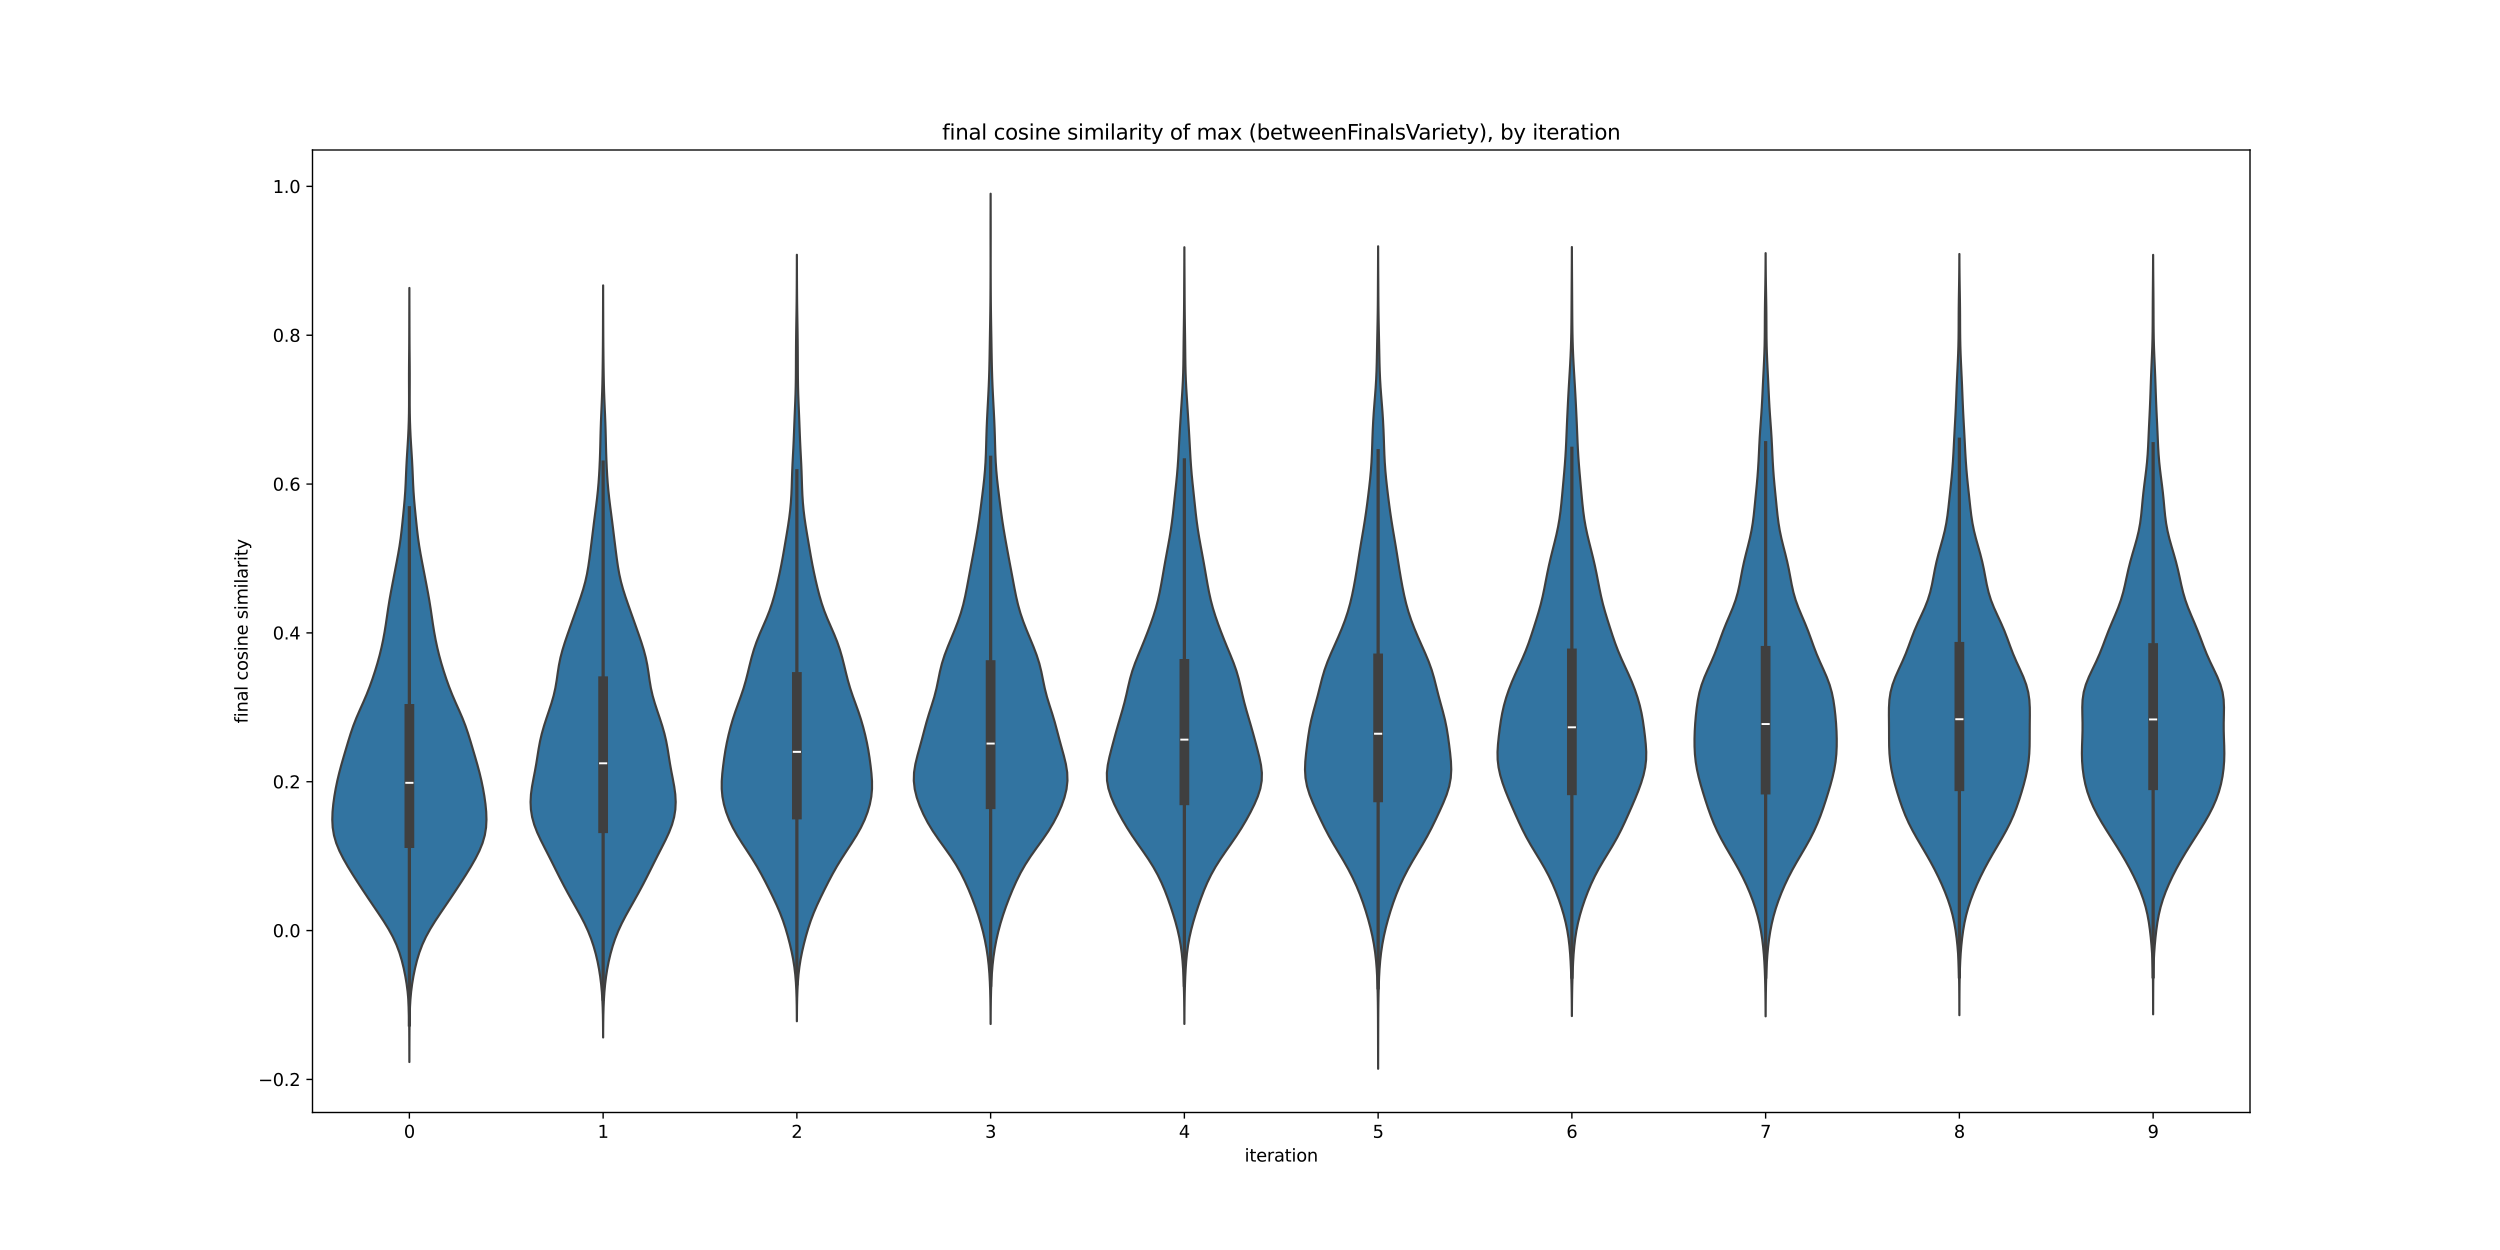 <?xml version="1.0" encoding="utf-8" standalone="no"?>
<!DOCTYPE svg PUBLIC "-//W3C//DTD SVG 1.1//EN"
  "http://www.w3.org/Graphics/SVG/1.1/DTD/svg11.dtd">
<svg xmlns:xlink="http://www.w3.org/1999/xlink" width="1440pt" height="720pt" viewBox="0 0 1440 720" xmlns="http://www.w3.org/2000/svg" version="1.1">
 <defs>
  <style type="text/css">*{stroke-linejoin: round; stroke-linecap: butt}</style>
 </defs>
 <g id="figure_1">
  <g id="patch_1">
   <path d="M 0 720 
L 1440 720 
L 1440 0 
L 0 0 
z
" style="fill: #ffffff"/>
  </g>
  <g id="axes_1">
   <g id="patch_2">
    <path d="M 180 640.8 
L 1296 640.8 
L 1296 86.4 
L 180 86.4 
z
" style="fill: #ffffff"/>
   </g>
   <g id="PolyCollection_1">
    <defs>
     <path id="mb9e529a283" d="M 235.806 -108.285 
L 235.794 -108.285 
L 235.786 -112.789 
L 235.774 -117.292 
L 235.756 -121.796 
L 235.731 -126.299 
L 235.69 -130.803 
L 235.612 -135.306 
L 235.464 -139.81 
L 235.203 -144.313 
L 234.788 -148.817 
L 234.201 -153.32 
L 233.443 -157.824 
L 232.521 -162.327 
L 231.411 -166.831 
L 230.05 -171.334 
L 228.353 -175.838 
L 226.266 -180.341 
L 223.795 -184.845 
L 221.011 -189.348 
L 218.028 -193.851 
L 214.967 -198.355 
L 211.92 -202.858 
L 208.921 -207.362 
L 205.973 -211.865 
L 203.093 -216.369 
L 200.327 -220.872 
L 197.756 -225.376 
L 195.489 -229.879 
L 193.656 -234.383 
L 192.361 -238.886 
L 191.631 -243.39 
L 191.399 -247.893 
L 191.552 -252.397 
L 191.979 -256.9 
L 192.606 -261.404 
L 193.392 -265.907 
L 194.324 -270.411 
L 195.399 -274.914 
L 196.604 -279.417 
L 197.897 -283.921 
L 199.227 -288.424 
L 200.568 -292.928 
L 201.963 -297.431 
L 203.501 -301.935 
L 205.256 -306.438 
L 207.206 -310.942 
L 209.225 -315.445 
L 211.162 -319.949 
L 212.932 -324.452 
L 214.541 -328.956 
L 216.025 -333.459 
L 217.396 -337.963 
L 218.635 -342.466 
L 219.73 -346.97 
L 220.688 -351.473 
L 221.52 -355.977 
L 222.246 -360.48 
L 222.908 -364.984 
L 223.57 -369.487 
L 224.291 -373.99 
L 225.087 -378.494 
L 225.934 -382.997 
L 226.799 -387.501 
L 227.667 -392.004 
L 228.533 -396.508 
L 229.372 -401.011 
L 230.138 -405.515 
L 230.79 -410.018 
L 231.331 -414.522 
L 231.804 -419.025 
L 232.256 -423.529 
L 232.698 -428.032 
L 233.099 -432.536 
L 233.422 -437.039 
L 233.66 -441.543 
L 233.85 -446.046 
L 234.045 -450.55 
L 234.279 -455.053 
L 234.555 -459.556 
L 234.841 -464.06 
L 235.103 -468.563 
L 235.314 -473.067 
L 235.466 -477.57 
L 235.56 -482.074 
L 235.605 -486.577 
L 235.612 -491.081 
L 235.599 -495.584 
L 235.585 -500.088 
L 235.585 -504.591 
L 235.607 -509.095 
L 235.645 -513.598 
L 235.685 -518.102 
L 235.715 -522.605 
L 235.733 -527.109 
L 235.743 -531.612 
L 235.752 -536.116 
L 235.763 -540.619 
L 235.776 -545.123 
L 235.787 -549.626 
L 235.794 -554.129 
L 235.806 -554.129 
L 235.806 -554.129 
L 235.813 -549.626 
L 235.824 -545.123 
L 235.837 -540.619 
L 235.848 -536.116 
L 235.857 -531.612 
L 235.867 -527.109 
L 235.885 -522.605 
L 235.915 -518.102 
L 235.955 -513.598 
L 235.993 -509.095 
L 236.015 -504.591 
L 236.015 -500.088 
L 236.001 -495.584 
L 235.988 -491.081 
L 235.995 -486.577 
L 236.04 -482.074 
L 236.134 -477.57 
L 236.286 -473.067 
L 236.497 -468.563 
L 236.759 -464.06 
L 237.045 -459.556 
L 237.321 -455.053 
L 237.555 -450.55 
L 237.75 -446.046 
L 237.94 -441.543 
L 238.178 -437.039 
L 238.501 -432.536 
L 238.902 -428.032 
L 239.344 -423.529 
L 239.796 -419.025 
L 240.269 -414.522 
L 240.81 -410.018 
L 241.462 -405.515 
L 242.228 -401.011 
L 243.067 -396.508 
L 243.933 -392.004 
L 244.801 -387.501 
L 245.666 -382.997 
L 246.513 -378.494 
L 247.309 -373.99 
L 248.03 -369.487 
L 248.692 -364.984 
L 249.354 -360.48 
L 250.08 -355.977 
L 250.912 -351.473 
L 251.87 -346.97 
L 252.965 -342.466 
L 254.204 -337.963 
L 255.575 -333.459 
L 257.059 -328.956 
L 258.668 -324.452 
L 260.438 -319.949 
L 262.375 -315.445 
L 264.394 -310.942 
L 266.344 -306.438 
L 268.099 -301.935 
L 269.637 -297.431 
L 271.032 -292.928 
L 272.373 -288.424 
L 273.703 -283.921 
L 274.996 -279.417 
L 276.201 -274.914 
L 277.276 -270.411 
L 278.208 -265.907 
L 278.994 -261.404 
L 279.621 -256.9 
L 280.048 -252.397 
L 280.201 -247.893 
L 279.969 -243.39 
L 279.239 -238.886 
L 277.944 -234.383 
L 276.111 -229.879 
L 273.844 -225.376 
L 271.273 -220.872 
L 268.507 -216.369 
L 265.627 -211.865 
L 262.679 -207.362 
L 259.68 -202.858 
L 256.633 -198.355 
L 253.572 -193.851 
L 250.589 -189.348 
L 247.805 -184.845 
L 245.334 -180.341 
L 243.247 -175.838 
L 241.55 -171.334 
L 240.189 -166.831 
L 239.079 -162.327 
L 238.157 -157.824 
L 237.399 -153.32 
L 236.812 -148.817 
L 236.397 -144.313 
L 236.136 -139.81 
L 235.988 -135.306 
L 235.91 -130.803 
L 235.869 -126.299 
L 235.844 -121.796 
L 235.826 -117.292 
L 235.814 -112.789 
L 235.806 -108.285 
z
" style="stroke: #3f3f3f; stroke-width: 1.25"/>
    </defs>
    <g clip-path="url(#pa2c9b4a09e)">
     <use xlink:href="#mb9e529a283" x="0" y="720" style="fill: #3274a1; stroke: #3f3f3f; stroke-width: 1.25"/>
    </g>
   </g>
   <g id="PolyCollection_2">
    <defs>
     <path id="m5756abc703" d="M 347.412 -122.426 
L 347.388 -122.426 
L 347.371 -126.802 
L 347.334 -131.177 
L 347.265 -135.553 
L 347.144 -139.928 
L 346.95 -144.304 
L 346.662 -148.679 
L 346.259 -153.055 
L 345.722 -157.43 
L 345.036 -161.806 
L 344.186 -166.181 
L 343.155 -170.557 
L 341.922 -174.932 
L 340.454 -179.308 
L 338.715 -183.683 
L 336.693 -188.059 
L 334.424 -192.434 
L 331.997 -196.81 
L 329.524 -201.185 
L 327.091 -205.56 
L 324.738 -209.936 
L 322.469 -214.311 
L 320.265 -218.687 
L 318.084 -223.062 
L 315.876 -227.438 
L 313.632 -231.813 
L 311.424 -236.189 
L 309.4 -240.564 
L 307.724 -244.94 
L 306.511 -249.315 
L 305.807 -253.691 
L 305.599 -258.066 
L 305.836 -262.442 
L 306.424 -266.817 
L 307.224 -271.193 
L 308.076 -275.568 
L 308.861 -279.944 
L 309.56 -284.319 
L 310.254 -288.695 
L 311.068 -293.07 
L 312.089 -297.446 
L 313.327 -301.821 
L 314.729 -306.197 
L 316.206 -310.572 
L 317.638 -314.948 
L 318.896 -319.323 
L 319.889 -323.699 
L 320.632 -328.074 
L 321.254 -332.45 
L 321.939 -336.825 
L 322.83 -341.201 
L 323.977 -345.576 
L 325.335 -349.952 
L 326.821 -354.327 
L 328.36 -358.703 
L 329.913 -363.078 
L 331.467 -367.454 
L 333.016 -371.829 
L 334.523 -376.205 
L 335.919 -380.58 
L 337.125 -384.956 
L 338.1 -389.331 
L 338.867 -393.707 
L 339.5 -398.082 
L 340.07 -402.458 
L 340.618 -406.833 
L 341.156 -411.209 
L 341.693 -415.584 
L 342.241 -419.96 
L 342.809 -424.335 
L 343.38 -428.711 
L 343.918 -433.086 
L 344.387 -437.461 
L 344.769 -441.837 
L 345.073 -446.212 
L 345.315 -450.588 
L 345.508 -454.963 
L 345.659 -459.339 
L 345.777 -463.714 
L 345.88 -468.09 
L 345.993 -472.465 
L 346.137 -476.841 
L 346.313 -481.216 
L 346.506 -485.592 
L 346.691 -489.967 
L 346.848 -494.343 
L 346.971 -498.718 
L 347.061 -503.094 
L 347.13 -507.469 
L 347.186 -511.845 
L 347.232 -516.22 
L 347.269 -520.596 
L 347.298 -524.971 
L 347.318 -529.347 
L 347.335 -533.722 
L 347.349 -538.098 
L 347.364 -542.473 
L 347.377 -546.849 
L 347.387 -551.224 
L 347.394 -555.6 
L 347.406 -555.6 
L 347.406 -555.6 
L 347.413 -551.224 
L 347.423 -546.849 
L 347.436 -542.473 
L 347.451 -538.098 
L 347.465 -533.722 
L 347.482 -529.347 
L 347.502 -524.971 
L 347.531 -520.596 
L 347.568 -516.22 
L 347.614 -511.845 
L 347.67 -507.469 
L 347.739 -503.094 
L 347.829 -498.718 
L 347.952 -494.343 
L 348.109 -489.967 
L 348.294 -485.592 
L 348.487 -481.216 
L 348.663 -476.841 
L 348.807 -472.465 
L 348.92 -468.09 
L 349.023 -463.714 
L 349.141 -459.339 
L 349.292 -454.963 
L 349.485 -450.588 
L 349.727 -446.212 
L 350.031 -441.837 
L 350.413 -437.461 
L 350.882 -433.086 
L 351.42 -428.711 
L 351.991 -424.335 
L 352.559 -419.96 
L 353.107 -415.584 
L 353.644 -411.209 
L 354.182 -406.833 
L 354.73 -402.458 
L 355.3 -398.082 
L 355.933 -393.707 
L 356.7 -389.331 
L 357.675 -384.956 
L 358.881 -380.58 
L 360.277 -376.205 
L 361.784 -371.829 
L 363.333 -367.454 
L 364.887 -363.078 
L 366.44 -358.703 
L 367.979 -354.327 
L 369.465 -349.952 
L 370.823 -345.576 
L 371.97 -341.201 
L 372.861 -336.825 
L 373.546 -332.45 
L 374.168 -328.074 
L 374.911 -323.699 
L 375.904 -319.323 
L 377.162 -314.948 
L 378.594 -310.572 
L 380.071 -306.197 
L 381.473 -301.821 
L 382.711 -297.446 
L 383.732 -293.07 
L 384.546 -288.695 
L 385.24 -284.319 
L 385.939 -279.944 
L 386.724 -275.568 
L 387.576 -271.193 
L 388.376 -266.817 
L 388.964 -262.442 
L 389.201 -258.066 
L 388.993 -253.691 
L 388.289 -249.315 
L 387.076 -244.94 
L 385.4 -240.564 
L 383.376 -236.189 
L 381.168 -231.813 
L 378.924 -227.438 
L 376.716 -223.062 
L 374.535 -218.687 
L 372.331 -214.311 
L 370.062 -209.936 
L 367.709 -205.56 
L 365.276 -201.185 
L 362.803 -196.81 
L 360.376 -192.434 
L 358.107 -188.059 
L 356.085 -183.683 
L 354.346 -179.308 
L 352.878 -174.932 
L 351.645 -170.557 
L 350.614 -166.181 
L 349.764 -161.806 
L 349.078 -157.43 
L 348.541 -153.055 
L 348.138 -148.679 
L 347.85 -144.304 
L 347.656 -139.928 
L 347.535 -135.553 
L 347.466 -131.177 
L 347.429 -126.802 
L 347.412 -122.426 
z
" style="stroke: #3f3f3f; stroke-width: 1.25"/>
    </defs>
    <g clip-path="url(#pa2c9b4a09e)">
     <use xlink:href="#m5756abc703" x="0" y="720" style="fill: #3274a1; stroke: #3f3f3f; stroke-width: 1.25"/>
    </g>
   </g>
   <g id="PolyCollection_3">
    <defs>
     <path id="m94d2b38815" d="M 459.014 -131.774 
L 458.986 -131.774 
L 458.963 -136.233 
L 458.916 -140.693 
L 458.828 -145.152 
L 458.679 -149.611 
L 458.441 -154.07 
L 458.08 -158.529 
L 457.558 -162.989 
L 456.851 -167.448 
L 455.963 -171.907 
L 454.924 -176.366 
L 453.76 -180.825 
L 452.462 -185.285 
L 450.985 -189.744 
L 449.285 -194.203 
L 447.362 -198.662 
L 445.275 -203.121 
L 443.091 -207.58 
L 440.838 -212.04 
L 438.483 -216.499 
L 435.963 -220.958 
L 433.239 -225.417 
L 430.352 -229.876 
L 427.426 -234.336 
L 424.632 -238.795 
L 422.128 -243.254 
L 420.004 -247.713 
L 418.289 -252.172 
L 416.989 -256.632 
L 416.125 -261.091 
L 415.716 -265.55 
L 415.727 -270.009 
L 416.046 -274.468 
L 416.542 -278.927 
L 417.135 -283.387 
L 417.832 -287.846 
L 418.67 -292.305 
L 419.665 -296.764 
L 420.806 -301.223 
L 422.103 -305.683 
L 423.571 -310.142 
L 425.173 -314.601 
L 426.793 -319.06 
L 428.289 -323.519 
L 429.589 -327.979 
L 430.725 -332.438 
L 431.8 -336.897 
L 432.93 -341.356 
L 434.226 -345.815 
L 435.762 -350.275 
L 437.546 -354.734 
L 439.488 -359.193 
L 441.425 -363.652 
L 443.2 -368.111 
L 444.729 -372.57 
L 446.029 -377.03 
L 447.169 -381.489 
L 448.215 -385.948 
L 449.189 -390.407 
L 450.087 -394.866 
L 450.911 -399.326 
L 451.687 -403.785 
L 452.447 -408.244 
L 453.202 -412.703 
L 453.93 -417.162 
L 454.587 -421.622 
L 455.133 -426.081 
L 455.547 -430.54 
L 455.832 -434.999 
L 456.02 -439.458 
L 456.161 -443.917 
L 456.309 -448.377 
L 456.496 -452.836 
L 456.72 -457.295 
L 456.952 -461.754 
L 457.161 -466.213 
L 457.342 -470.673 
L 457.51 -475.132 
L 457.685 -479.591 
L 457.873 -484.05 
L 458.058 -488.509 
L 458.219 -492.969 
L 458.336 -497.428 
L 458.406 -501.887 
L 458.439 -506.346 
L 458.457 -510.805 
L 458.477 -515.264 
L 458.508 -519.724 
L 458.55 -524.183 
L 458.605 -528.642 
L 458.67 -533.101 
L 458.741 -537.56 
L 458.809 -542.02 
L 458.864 -546.479 
L 458.906 -550.938 
L 458.935 -555.397 
L 458.957 -559.856 
L 458.974 -564.316 
L 458.986 -568.775 
L 458.994 -573.234 
L 459.006 -573.234 
L 459.006 -573.234 
L 459.014 -568.775 
L 459.026 -564.316 
L 459.043 -559.856 
L 459.065 -555.397 
L 459.094 -550.938 
L 459.136 -546.479 
L 459.191 -542.02 
L 459.259 -537.56 
L 459.33 -533.101 
L 459.395 -528.642 
L 459.45 -524.183 
L 459.492 -519.724 
L 459.523 -515.264 
L 459.543 -510.805 
L 459.561 -506.346 
L 459.594 -501.887 
L 459.664 -497.428 
L 459.781 -492.969 
L 459.942 -488.509 
L 460.127 -484.05 
L 460.315 -479.591 
L 460.49 -475.132 
L 460.658 -470.673 
L 460.839 -466.213 
L 461.048 -461.754 
L 461.28 -457.295 
L 461.504 -452.836 
L 461.691 -448.377 
L 461.839 -443.917 
L 461.98 -439.458 
L 462.168 -434.999 
L 462.453 -430.54 
L 462.867 -426.081 
L 463.413 -421.622 
L 464.07 -417.162 
L 464.798 -412.703 
L 465.553 -408.244 
L 466.313 -403.785 
L 467.089 -399.326 
L 467.913 -394.866 
L 468.811 -390.407 
L 469.785 -385.948 
L 470.831 -381.489 
L 471.971 -377.03 
L 473.271 -372.57 
L 474.8 -368.111 
L 476.575 -363.652 
L 478.512 -359.193 
L 480.454 -354.734 
L 482.238 -350.275 
L 483.774 -345.815 
L 485.07 -341.356 
L 486.2 -336.897 
L 487.275 -332.438 
L 488.411 -327.979 
L 489.711 -323.519 
L 491.207 -319.06 
L 492.827 -314.601 
L 494.429 -310.142 
L 495.897 -305.683 
L 497.194 -301.223 
L 498.335 -296.764 
L 499.33 -292.305 
L 500.168 -287.846 
L 500.865 -283.387 
L 501.458 -278.927 
L 501.954 -274.468 
L 502.273 -270.009 
L 502.284 -265.55 
L 501.875 -261.091 
L 501.011 -256.632 
L 499.711 -252.172 
L 497.996 -247.713 
L 495.872 -243.254 
L 493.368 -238.795 
L 490.574 -234.336 
L 487.648 -229.876 
L 484.761 -225.417 
L 482.037 -220.958 
L 479.517 -216.499 
L 477.162 -212.04 
L 474.909 -207.58 
L 472.725 -203.121 
L 470.638 -198.662 
L 468.715 -194.203 
L 467.015 -189.744 
L 465.538 -185.285 
L 464.24 -180.825 
L 463.076 -176.366 
L 462.037 -171.907 
L 461.149 -167.448 
L 460.442 -162.989 
L 459.92 -158.529 
L 459.559 -154.07 
L 459.321 -149.611 
L 459.172 -145.152 
L 459.084 -140.693 
L 459.037 -136.233 
L 459.014 -131.774 
z
" style="stroke: #3f3f3f; stroke-width: 1.25"/>
    </defs>
    <g clip-path="url(#pa2c9b4a09e)">
     <use xlink:href="#m94d2b38815" x="0" y="720" style="fill: #3274a1; stroke: #3f3f3f; stroke-width: 1.25"/>
    </g>
   </g>
   <g id="PolyCollection_4">
    <defs>
     <path id="m69e78d8d4c" d="M 570.613 -130.189 
L 570.587 -130.189 
L 570.567 -135.02 
L 570.526 -139.85 
L 570.455 -144.68 
L 570.338 -149.511 
L 570.158 -154.341 
L 569.886 -159.172 
L 569.491 -164.002 
L 568.942 -168.832 
L 568.218 -173.663 
L 567.307 -178.493 
L 566.205 -183.324 
L 564.907 -188.154 
L 563.419 -192.985 
L 561.754 -197.815 
L 559.93 -202.645 
L 557.956 -207.476 
L 555.803 -212.306 
L 553.398 -217.137 
L 550.648 -221.967 
L 547.516 -226.797 
L 544.094 -231.628 
L 540.606 -236.458 
L 537.314 -241.289 
L 534.392 -246.119 
L 531.885 -250.949 
L 529.772 -255.78 
L 528.073 -260.61 
L 526.889 -265.441 
L 526.347 -270.271 
L 526.5 -275.102 
L 527.265 -279.932 
L 528.439 -284.762 
L 529.774 -289.593 
L 531.094 -294.423 
L 532.361 -299.254 
L 533.667 -304.084 
L 535.113 -308.914 
L 536.668 -313.745 
L 538.155 -318.575 
L 539.398 -323.406 
L 540.402 -328.236 
L 541.376 -333.066 
L 542.571 -337.897 
L 544.11 -342.727 
L 545.948 -347.558 
L 547.943 -352.388 
L 549.942 -357.219 
L 551.814 -362.049 
L 553.457 -366.879 
L 554.823 -371.71 
L 555.941 -376.54 
L 556.901 -381.371 
L 557.804 -386.201 
L 558.708 -391.031 
L 559.62 -395.862 
L 560.524 -400.692 
L 561.414 -405.523 
L 562.282 -410.353 
L 563.105 -415.184 
L 563.86 -420.014 
L 564.538 -424.844 
L 565.166 -429.675 
L 565.773 -434.505 
L 566.361 -439.336 
L 566.898 -444.166 
L 567.339 -448.996 
L 567.661 -453.827 
L 567.876 -458.657 
L 568.024 -463.488 
L 568.157 -468.318 
L 568.315 -473.148 
L 568.516 -477.979 
L 568.755 -482.809 
L 569.013 -487.64 
L 569.267 -492.47 
L 569.497 -497.301 
L 569.688 -502.131 
L 569.835 -506.961 
L 569.946 -511.792 
L 570.035 -516.622 
L 570.114 -521.453 
L 570.195 -526.283 
L 570.277 -531.113 
L 570.355 -535.944 
L 570.422 -540.774 
L 570.474 -545.605 
L 570.511 -550.435 
L 570.537 -555.265 
L 570.556 -560.096 
L 570.568 -564.926 
L 570.572 -569.757 
L 570.568 -574.587 
L 570.561 -579.418 
L 570.555 -584.248 
L 570.557 -589.078 
L 570.565 -593.909 
L 570.577 -598.739 
L 570.587 -603.57 
L 570.594 -608.4 
L 570.606 -608.4 
L 570.606 -608.4 
L 570.613 -603.57 
L 570.623 -598.739 
L 570.635 -593.909 
L 570.643 -589.078 
L 570.645 -584.248 
L 570.639 -579.418 
L 570.632 -574.587 
L 570.628 -569.757 
L 570.632 -564.926 
L 570.644 -560.096 
L 570.663 -555.265 
L 570.689 -550.435 
L 570.726 -545.605 
L 570.778 -540.774 
L 570.845 -535.944 
L 570.923 -531.113 
L 571.005 -526.283 
L 571.086 -521.453 
L 571.165 -516.622 
L 571.254 -511.792 
L 571.365 -506.961 
L 571.512 -502.131 
L 571.703 -497.301 
L 571.933 -492.47 
L 572.187 -487.64 
L 572.445 -482.809 
L 572.684 -477.979 
L 572.885 -473.148 
L 573.043 -468.318 
L 573.176 -463.488 
L 573.324 -458.657 
L 573.539 -453.827 
L 573.861 -448.996 
L 574.302 -444.166 
L 574.839 -439.336 
L 575.427 -434.505 
L 576.034 -429.675 
L 576.662 -424.844 
L 577.34 -420.014 
L 578.095 -415.184 
L 578.918 -410.353 
L 579.786 -405.523 
L 580.676 -400.692 
L 581.58 -395.862 
L 582.492 -391.031 
L 583.396 -386.201 
L 584.299 -381.371 
L 585.259 -376.54 
L 586.377 -371.71 
L 587.743 -366.879 
L 589.386 -362.049 
L 591.258 -357.219 
L 593.257 -352.388 
L 595.252 -347.558 
L 597.09 -342.727 
L 598.629 -337.897 
L 599.824 -333.066 
L 600.798 -328.236 
L 601.802 -323.406 
L 603.045 -318.575 
L 604.532 -313.745 
L 606.087 -308.914 
L 607.533 -304.084 
L 608.839 -299.254 
L 610.106 -294.423 
L 611.426 -289.593 
L 612.761 -284.762 
L 613.935 -279.932 
L 614.7 -275.102 
L 614.853 -270.271 
L 614.311 -265.441 
L 613.127 -260.61 
L 611.428 -255.78 
L 609.315 -250.949 
L 606.808 -246.119 
L 603.886 -241.289 
L 600.594 -236.458 
L 597.106 -231.628 
L 593.684 -226.797 
L 590.552 -221.967 
L 587.802 -217.137 
L 585.397 -212.306 
L 583.244 -207.476 
L 581.27 -202.645 
L 579.446 -197.815 
L 577.781 -192.985 
L 576.293 -188.154 
L 574.995 -183.324 
L 573.893 -178.493 
L 572.982 -173.663 
L 572.258 -168.832 
L 571.709 -164.002 
L 571.314 -159.172 
L 571.042 -154.341 
L 570.862 -149.511 
L 570.745 -144.68 
L 570.674 -139.85 
L 570.633 -135.02 
L 570.613 -130.189 
z
" style="stroke: #3f3f3f; stroke-width: 1.25"/>
    </defs>
    <g clip-path="url(#pa2c9b4a09e)">
     <use xlink:href="#m69e78d8d4c" x="0" y="720" style="fill: #3274a1; stroke: #3f3f3f; stroke-width: 1.25"/>
    </g>
   </g>
   <g id="PolyCollection_5">
    <defs>
     <path id="m14e156fa6c" d="M 682.213 -130.218 
L 682.187 -130.218 
L 682.169 -134.737 
L 682.135 -139.256 
L 682.078 -143.774 
L 681.991 -148.293 
L 681.867 -152.812 
L 681.696 -157.33 
L 681.464 -161.849 
L 681.145 -166.368 
L 680.703 -170.887 
L 680.097 -175.405 
L 679.29 -179.924 
L 678.273 -184.443 
L 677.067 -188.961 
L 675.711 -193.48 
L 674.24 -197.999 
L 672.661 -202.518 
L 670.942 -207.036 
L 669.02 -211.555 
L 666.826 -216.074 
L 664.306 -220.592 
L 661.461 -225.111 
L 658.374 -229.63 
L 655.197 -234.149 
L 652.098 -238.667 
L 649.196 -243.186 
L 646.523 -247.705 
L 644.065 -252.223 
L 641.826 -256.742 
L 639.901 -261.261 
L 638.458 -265.78 
L 637.658 -270.298 
L 637.56 -274.817 
L 638.076 -279.336 
L 639.007 -283.854 
L 640.142 -288.373 
L 641.343 -292.892 
L 642.574 -297.411 
L 643.853 -301.929 
L 645.18 -306.448 
L 646.503 -310.967 
L 647.735 -315.485 
L 648.828 -320.004 
L 649.836 -324.523 
L 650.913 -329.042 
L 652.22 -333.56 
L 653.815 -338.079 
L 655.623 -342.598 
L 657.503 -347.116 
L 659.345 -351.635 
L 661.112 -356.154 
L 662.793 -360.673 
L 664.361 -365.191 
L 665.765 -369.71 
L 666.967 -374.229 
L 667.974 -378.747 
L 668.838 -383.266 
L 669.627 -387.785 
L 670.404 -392.304 
L 671.205 -396.822 
L 672.037 -401.341 
L 672.877 -405.86 
L 673.685 -410.379 
L 674.419 -414.897 
L 675.056 -419.416 
L 675.602 -423.935 
L 676.09 -428.453 
L 676.563 -432.972 
L 677.044 -437.491 
L 677.522 -442.01 
L 677.965 -446.528 
L 678.342 -451.047 
L 678.649 -455.566 
L 678.909 -460.084 
L 679.154 -464.603 
L 679.408 -469.122 
L 679.678 -473.641 
L 679.958 -478.159 
L 680.246 -482.678 
L 680.54 -487.197 
L 680.833 -491.715 
L 681.108 -496.234 
L 681.338 -500.753 
L 681.505 -505.272 
L 681.61 -509.79 
L 681.675 -514.309 
L 681.724 -518.828 
L 681.775 -523.346 
L 681.835 -527.865 
L 681.9 -532.384 
L 681.962 -536.903 
L 682.011 -541.421 
L 682.046 -545.94 
L 682.071 -550.459 
L 682.092 -554.977 
L 682.115 -559.496 
L 682.14 -564.015 
L 682.163 -568.534 
L 682.18 -573.052 
L 682.191 -577.571 
L 682.209 -577.571 
L 682.209 -577.571 
L 682.22 -573.052 
L 682.237 -568.534 
L 682.26 -564.015 
L 682.285 -559.496 
L 682.308 -554.977 
L 682.329 -550.459 
L 682.354 -545.94 
L 682.389 -541.421 
L 682.438 -536.903 
L 682.5 -532.384 
L 682.565 -527.865 
L 682.625 -523.346 
L 682.676 -518.828 
L 682.725 -514.309 
L 682.79 -509.79 
L 682.895 -505.272 
L 683.062 -500.753 
L 683.292 -496.234 
L 683.567 -491.715 
L 683.86 -487.197 
L 684.154 -482.678 
L 684.442 -478.159 
L 684.722 -473.641 
L 684.992 -469.122 
L 685.246 -464.603 
L 685.491 -460.084 
L 685.751 -455.566 
L 686.058 -451.047 
L 686.435 -446.528 
L 686.878 -442.01 
L 687.356 -437.491 
L 687.837 -432.972 
L 688.31 -428.453 
L 688.798 -423.935 
L 689.344 -419.416 
L 689.981 -414.897 
L 690.715 -410.379 
L 691.523 -405.86 
L 692.363 -401.341 
L 693.195 -396.822 
L 693.996 -392.304 
L 694.773 -387.785 
L 695.562 -383.266 
L 696.426 -378.747 
L 697.433 -374.229 
L 698.635 -369.71 
L 700.039 -365.191 
L 701.607 -360.673 
L 703.288 -356.154 
L 705.055 -351.635 
L 706.897 -347.116 
L 708.777 -342.598 
L 710.585 -338.079 
L 712.18 -333.56 
L 713.487 -329.042 
L 714.564 -324.523 
L 715.572 -320.004 
L 716.665 -315.485 
L 717.897 -310.967 
L 719.22 -306.448 
L 720.547 -301.929 
L 721.826 -297.411 
L 723.057 -292.892 
L 724.258 -288.373 
L 725.393 -283.854 
L 726.324 -279.336 
L 726.84 -274.817 
L 726.742 -270.298 
L 725.942 -265.78 
L 724.499 -261.261 
L 722.574 -256.742 
L 720.335 -252.223 
L 717.877 -247.705 
L 715.204 -243.186 
L 712.302 -238.667 
L 709.203 -234.149 
L 706.026 -229.63 
L 702.939 -225.111 
L 700.094 -220.592 
L 697.574 -216.074 
L 695.38 -211.555 
L 693.458 -207.036 
L 691.739 -202.518 
L 690.16 -197.999 
L 688.689 -193.48 
L 687.333 -188.961 
L 686.127 -184.443 
L 685.11 -179.924 
L 684.303 -175.405 
L 683.697 -170.887 
L 683.255 -166.368 
L 682.936 -161.849 
L 682.704 -157.33 
L 682.533 -152.812 
L 682.409 -148.293 
L 682.322 -143.774 
L 682.265 -139.256 
L 682.231 -134.737 
L 682.213 -130.218 
z
" style="stroke: #3f3f3f; stroke-width: 1.25"/>
    </defs>
    <g clip-path="url(#pa2c9b4a09e)">
     <use xlink:href="#m14e156fa6c" x="0" y="720" style="fill: #3274a1; stroke: #3f3f3f; stroke-width: 1.25"/>
    </g>
   </g>
   <g id="PolyCollection_6">
    <defs>
     <path id="m52218f7844" d="M 793.806 -104.4 
L 793.794 -104.4 
L 793.787 -109.185 
L 793.777 -113.97 
L 793.765 -118.755 
L 793.753 -123.54 
L 793.74 -128.325 
L 793.724 -133.11 
L 793.695 -137.895 
L 793.643 -142.68 
L 793.559 -147.465 
L 793.436 -152.25 
L 793.256 -157.035 
L 792.994 -161.82 
L 792.614 -166.605 
L 792.078 -171.39 
L 791.358 -176.176 
L 790.442 -180.961 
L 789.339 -185.746 
L 788.065 -190.531 
L 786.636 -195.316 
L 785.051 -200.101 
L 783.29 -204.886 
L 781.321 -209.671 
L 779.113 -214.456 
L 776.649 -219.241 
L 773.946 -224.026 
L 771.086 -228.811 
L 768.214 -233.596 
L 765.483 -238.381 
L 762.97 -243.166 
L 760.634 -247.951 
L 758.391 -252.736 
L 756.243 -257.521 
L 754.327 -262.306 
L 752.853 -267.091 
L 751.968 -271.876 
L 751.68 -276.661 
L 751.86 -281.446 
L 752.321 -286.231 
L 752.903 -291.016 
L 753.55 -295.801 
L 754.318 -300.586 
L 755.297 -305.371 
L 756.503 -310.157 
L 757.828 -314.942 
L 759.121 -319.727 
L 760.321 -324.512 
L 761.53 -329.297 
L 762.935 -334.082 
L 764.654 -338.867 
L 766.65 -343.652 
L 768.779 -348.437 
L 770.899 -353.222 
L 772.909 -358.007 
L 774.739 -362.792 
L 776.334 -367.577 
L 777.676 -372.362 
L 778.803 -377.147 
L 779.779 -381.932 
L 780.653 -386.717 
L 781.456 -391.502 
L 782.214 -396.287 
L 782.965 -401.072 
L 783.743 -405.857 
L 784.551 -410.642 
L 785.361 -415.427 
L 786.133 -420.212 
L 786.843 -424.997 
L 787.492 -429.782 
L 788.098 -434.567 
L 788.671 -439.352 
L 789.194 -444.138 
L 789.637 -448.923 
L 789.975 -453.708 
L 790.212 -458.493 
L 790.385 -463.278 
L 790.543 -468.063 
L 790.73 -472.848 
L 790.973 -477.633 
L 791.281 -482.418 
L 791.644 -487.203 
L 792.029 -491.988 
L 792.387 -496.773 
L 792.676 -501.558 
L 792.881 -506.343 
L 793.017 -511.128 
L 793.117 -515.913 
L 793.209 -520.698 
L 793.307 -525.483 
L 793.408 -530.268 
L 793.501 -535.053 
L 793.575 -539.838 
L 793.628 -544.623 
L 793.662 -549.408 
L 793.688 -554.193 
L 793.713 -558.978 
L 793.739 -563.763 
L 793.762 -568.548 
L 793.78 -573.333 
L 793.791 -578.119 
L 793.809 -578.119 
L 793.809 -578.119 
L 793.82 -573.333 
L 793.838 -568.548 
L 793.861 -563.763 
L 793.887 -558.978 
L 793.912 -554.193 
L 793.938 -549.408 
L 793.972 -544.623 
L 794.025 -539.838 
L 794.099 -535.053 
L 794.192 -530.268 
L 794.293 -525.483 
L 794.391 -520.698 
L 794.483 -515.913 
L 794.583 -511.128 
L 794.719 -506.343 
L 794.924 -501.558 
L 795.213 -496.773 
L 795.571 -491.988 
L 795.956 -487.203 
L 796.319 -482.418 
L 796.627 -477.633 
L 796.87 -472.848 
L 797.057 -468.063 
L 797.215 -463.278 
L 797.388 -458.493 
L 797.625 -453.708 
L 797.963 -448.923 
L 798.406 -444.138 
L 798.929 -439.352 
L 799.502 -434.567 
L 800.108 -429.782 
L 800.757 -424.997 
L 801.467 -420.212 
L 802.239 -415.427 
L 803.049 -410.642 
L 803.857 -405.857 
L 804.635 -401.072 
L 805.386 -396.287 
L 806.144 -391.502 
L 806.947 -386.717 
L 807.821 -381.932 
L 808.797 -377.147 
L 809.924 -372.362 
L 811.266 -367.577 
L 812.861 -362.792 
L 814.691 -358.007 
L 816.701 -353.222 
L 818.821 -348.437 
L 820.95 -343.652 
L 822.946 -338.867 
L 824.665 -334.082 
L 826.07 -329.297 
L 827.279 -324.512 
L 828.479 -319.727 
L 829.772 -314.942 
L 831.097 -310.157 
L 832.303 -305.371 
L 833.282 -300.586 
L 834.05 -295.801 
L 834.697 -291.016 
L 835.279 -286.231 
L 835.74 -281.446 
L 835.92 -276.661 
L 835.632 -271.876 
L 834.747 -267.091 
L 833.273 -262.306 
L 831.357 -257.521 
L 829.209 -252.736 
L 826.966 -247.951 
L 824.63 -243.166 
L 822.117 -238.381 
L 819.386 -233.596 
L 816.514 -228.811 
L 813.654 -224.026 
L 810.951 -219.241 
L 808.487 -214.456 
L 806.279 -209.671 
L 804.31 -204.886 
L 802.549 -200.101 
L 800.964 -195.316 
L 799.535 -190.531 
L 798.261 -185.746 
L 797.158 -180.961 
L 796.242 -176.176 
L 795.522 -171.39 
L 794.986 -166.605 
L 794.606 -161.82 
L 794.344 -157.035 
L 794.164 -152.25 
L 794.041 -147.465 
L 793.957 -142.68 
L 793.905 -137.895 
L 793.876 -133.11 
L 793.86 -128.325 
L 793.847 -123.54 
L 793.835 -118.755 
L 793.823 -113.97 
L 793.813 -109.185 
L 793.806 -104.4 
z
" style="stroke: #3f3f3f; stroke-width: 1.25"/>
    </defs>
    <g clip-path="url(#pa2c9b4a09e)">
     <use xlink:href="#m52218f7844" x="0" y="720" style="fill: #3274a1; stroke: #3f3f3f; stroke-width: 1.25"/>
    </g>
   </g>
   <g id="PolyCollection_7">
    <defs>
     <path id="m100351db63" d="M 905.416 -134.762 
L 905.384 -134.762 
L 905.363 -139.236 
L 905.324 -143.71 
L 905.261 -148.184 
L 905.169 -152.658 
L 905.045 -157.132 
L 904.885 -161.606 
L 904.676 -166.08 
L 904.396 -170.554 
L 904.01 -175.028 
L 903.483 -179.502 
L 902.775 -183.976 
L 901.861 -188.45 
L 900.733 -192.924 
L 899.402 -197.398 
L 897.884 -201.872 
L 896.186 -206.346 
L 894.295 -210.82 
L 892.174 -215.294 
L 889.799 -219.768 
L 887.197 -224.242 
L 884.469 -228.716 
L 881.771 -233.19 
L 879.242 -237.664 
L 876.939 -242.138 
L 874.823 -246.612 
L 872.808 -251.087 
L 870.836 -255.561 
L 868.917 -260.035 
L 867.11 -264.509 
L 865.491 -268.983 
L 864.145 -273.457 
L 863.172 -277.931 
L 862.648 -282.405 
L 862.572 -286.879 
L 862.839 -291.353 
L 863.299 -295.827 
L 863.847 -300.301 
L 864.482 -304.775 
L 865.273 -309.249 
L 866.29 -313.723 
L 867.557 -318.197 
L 869.071 -322.671 
L 870.816 -327.145 
L 872.759 -331.619 
L 874.818 -336.093 
L 876.863 -340.567 
L 878.764 -345.041 
L 880.462 -349.515 
L 881.996 -353.989 
L 883.448 -358.463 
L 884.868 -362.937 
L 886.23 -367.411 
L 887.471 -371.885 
L 888.55 -376.359 
L 889.49 -380.833 
L 890.356 -385.307 
L 891.23 -389.781 
L 892.172 -394.255 
L 893.207 -398.729 
L 894.317 -403.203 
L 895.45 -407.677 
L 896.528 -412.151 
L 897.475 -416.625 
L 898.25 -421.099 
L 898.858 -425.573 
L 899.347 -430.047 
L 899.774 -434.521 
L 900.18 -438.995 
L 900.583 -443.469 
L 900.98 -447.943 
L 901.351 -452.417 
L 901.675 -456.891 
L 901.938 -461.365 
L 902.148 -465.839 
L 902.335 -470.313 
L 902.522 -474.787 
L 902.721 -479.261 
L 902.932 -483.735 
L 903.152 -488.209 
L 903.386 -492.683 
L 903.638 -497.157 
L 903.905 -501.631 
L 904.175 -506.105 
L 904.431 -510.579 
L 904.658 -515.053 
L 904.842 -519.527 
L 904.979 -524.001 
L 905.071 -528.475 
L 905.131 -532.949 
L 905.172 -537.423 
L 905.202 -541.897 
L 905.228 -546.371 
L 905.253 -550.845 
L 905.28 -555.319 
L 905.309 -559.793 
L 905.338 -564.267 
L 905.362 -568.742 
L 905.38 -573.216 
L 905.391 -577.69 
L 905.409 -577.69 
L 905.409 -577.69 
L 905.42 -573.216 
L 905.438 -568.742 
L 905.462 -564.267 
L 905.491 -559.793 
L 905.52 -555.319 
L 905.547 -550.845 
L 905.572 -546.371 
L 905.598 -541.897 
L 905.628 -537.423 
L 905.669 -532.949 
L 905.729 -528.475 
L 905.821 -524.001 
L 905.958 -519.527 
L 906.142 -515.053 
L 906.369 -510.579 
L 906.625 -506.105 
L 906.895 -501.631 
L 907.162 -497.157 
L 907.414 -492.683 
L 907.648 -488.209 
L 907.868 -483.735 
L 908.079 -479.261 
L 908.278 -474.787 
L 908.465 -470.313 
L 908.652 -465.839 
L 908.862 -461.365 
L 909.125 -456.891 
L 909.449 -452.417 
L 909.82 -447.943 
L 910.217 -443.469 
L 910.62 -438.995 
L 911.026 -434.521 
L 911.453 -430.047 
L 911.942 -425.573 
L 912.55 -421.099 
L 913.325 -416.625 
L 914.272 -412.151 
L 915.35 -407.677 
L 916.483 -403.203 
L 917.593 -398.729 
L 918.628 -394.255 
L 919.57 -389.781 
L 920.444 -385.307 
L 921.31 -380.833 
L 922.25 -376.359 
L 923.329 -371.885 
L 924.57 -367.411 
L 925.932 -362.937 
L 927.352 -358.463 
L 928.804 -353.989 
L 930.338 -349.515 
L 932.036 -345.041 
L 933.937 -340.567 
L 935.982 -336.093 
L 938.041 -331.619 
L 939.984 -327.145 
L 941.729 -322.671 
L 943.243 -318.197 
L 944.51 -313.723 
L 945.527 -309.249 
L 946.318 -304.775 
L 946.953 -300.301 
L 947.501 -295.827 
L 947.961 -291.353 
L 948.228 -286.879 
L 948.152 -282.405 
L 947.628 -277.931 
L 946.655 -273.457 
L 945.309 -268.983 
L 943.69 -264.509 
L 941.883 -260.035 
L 939.964 -255.561 
L 937.992 -251.087 
L 935.977 -246.612 
L 933.861 -242.138 
L 931.558 -237.664 
L 929.029 -233.19 
L 926.331 -228.716 
L 923.603 -224.242 
L 921.001 -219.768 
L 918.626 -215.294 
L 916.505 -210.82 
L 914.614 -206.346 
L 912.916 -201.872 
L 911.398 -197.398 
L 910.067 -192.924 
L 908.939 -188.45 
L 908.025 -183.976 
L 907.317 -179.502 
L 906.79 -175.028 
L 906.404 -170.554 
L 906.124 -166.08 
L 905.915 -161.606 
L 905.755 -157.132 
L 905.631 -152.658 
L 905.539 -148.184 
L 905.476 -143.71 
L 905.437 -139.236 
L 905.416 -134.762 
z
" style="stroke: #3f3f3f; stroke-width: 1.25"/>
    </defs>
    <g clip-path="url(#pa2c9b4a09e)">
     <use xlink:href="#m100351db63" x="0" y="720" style="fill: #3274a1; stroke: #3f3f3f; stroke-width: 1.25"/>
    </g>
   </g>
   <g id="PolyCollection_8">
    <defs>
     <path id="m2de56eeeb7" d="M 1017.017 -134.609 
L 1016.983 -134.609 
L 1016.963 -139.049 
L 1016.927 -143.489 
L 1016.871 -147.929 
L 1016.789 -152.369 
L 1016.674 -156.809 
L 1016.514 -161.249 
L 1016.29 -165.689 
L 1015.983 -170.129 
L 1015.571 -174.569 
L 1015.034 -179.009 
L 1014.347 -183.449 
L 1013.482 -187.889 
L 1012.415 -192.329 
L 1011.129 -196.769 
L 1009.626 -201.209 
L 1007.919 -205.649 
L 1006.015 -210.089 
L 1003.911 -214.529 
L 1001.6 -218.969 
L 999.105 -223.409 
L 996.501 -227.849 
L 993.904 -232.289 
L 991.437 -236.729 
L 989.188 -241.169 
L 987.189 -245.609 
L 985.423 -250.049 
L 983.837 -254.489 
L 982.371 -258.929 
L 980.981 -263.369 
L 979.664 -267.809 
L 978.47 -272.249 
L 977.472 -276.689 
L 976.733 -281.129 
L 976.272 -285.569 
L 976.056 -290.009 
L 976.036 -294.449 
L 976.169 -298.889 
L 976.43 -303.329 
L 976.808 -307.769 
L 977.303 -312.209 
L 977.956 -316.649 
L 978.86 -321.089 
L 980.122 -325.529 
L 981.776 -329.969 
L 983.716 -334.409 
L 985.733 -338.849 
L 987.628 -343.288 
L 989.329 -347.728 
L 990.917 -352.168 
L 992.551 -356.608 
L 994.337 -361.048 
L 996.238 -365.488 
L 998.09 -369.928 
L 999.708 -374.368 
L 1000.993 -378.808 
L 1001.979 -383.248 
L 1002.808 -387.688 
L 1003.643 -392.128 
L 1004.595 -396.568 
L 1005.679 -401.008 
L 1006.823 -405.448 
L 1007.913 -409.888 
L 1008.849 -414.328 
L 1009.587 -418.768 
L 1010.151 -423.208 
L 1010.614 -427.648 
L 1011.048 -432.088 
L 1011.487 -436.528 
L 1011.922 -440.968 
L 1012.317 -445.408 
L 1012.647 -449.848 
L 1012.911 -454.288 
L 1013.13 -458.728 
L 1013.338 -463.168 
L 1013.572 -467.608 
L 1013.852 -472.048 
L 1014.169 -476.488 
L 1014.489 -480.928 
L 1014.778 -485.368 
L 1015.024 -489.808 
L 1015.238 -494.248 
L 1015.445 -498.688 
L 1015.661 -503.128 
L 1015.882 -507.568 
L 1016.094 -512.008 
L 1016.273 -516.448 
L 1016.405 -520.888 
L 1016.485 -525.328 
L 1016.524 -529.768 
L 1016.544 -534.208 
L 1016.568 -538.648 
L 1016.613 -543.088 
L 1016.678 -547.528 
L 1016.755 -551.968 
L 1016.831 -556.408 
L 1016.894 -560.848 
L 1016.94 -565.288 
L 1016.97 -569.728 
L 1016.987 -574.168 
L 1017.013 -574.168 
L 1017.013 -574.168 
L 1017.03 -569.728 
L 1017.06 -565.288 
L 1017.106 -560.848 
L 1017.169 -556.408 
L 1017.245 -551.968 
L 1017.322 -547.528 
L 1017.387 -543.088 
L 1017.432 -538.648 
L 1017.456 -534.208 
L 1017.476 -529.768 
L 1017.515 -525.328 
L 1017.595 -520.888 
L 1017.727 -516.448 
L 1017.906 -512.008 
L 1018.118 -507.568 
L 1018.339 -503.128 
L 1018.555 -498.688 
L 1018.762 -494.248 
L 1018.976 -489.808 
L 1019.222 -485.368 
L 1019.511 -480.928 
L 1019.831 -476.488 
L 1020.148 -472.048 
L 1020.428 -467.608 
L 1020.662 -463.168 
L 1020.87 -458.728 
L 1021.089 -454.288 
L 1021.353 -449.848 
L 1021.683 -445.408 
L 1022.078 -440.968 
L 1022.513 -436.528 
L 1022.952 -432.088 
L 1023.386 -427.648 
L 1023.849 -423.208 
L 1024.413 -418.768 
L 1025.151 -414.328 
L 1026.087 -409.888 
L 1027.177 -405.448 
L 1028.321 -401.008 
L 1029.405 -396.568 
L 1030.357 -392.128 
L 1031.192 -387.688 
L 1032.021 -383.248 
L 1033.007 -378.808 
L 1034.292 -374.368 
L 1035.91 -369.928 
L 1037.762 -365.488 
L 1039.663 -361.048 
L 1041.449 -356.608 
L 1043.083 -352.168 
L 1044.671 -347.728 
L 1046.372 -343.288 
L 1048.267 -338.849 
L 1050.284 -334.409 
L 1052.224 -329.969 
L 1053.878 -325.529 
L 1055.14 -321.089 
L 1056.044 -316.649 
L 1056.697 -312.209 
L 1057.192 -307.769 
L 1057.57 -303.329 
L 1057.831 -298.889 
L 1057.964 -294.449 
L 1057.944 -290.009 
L 1057.728 -285.569 
L 1057.267 -281.129 
L 1056.528 -276.689 
L 1055.53 -272.249 
L 1054.336 -267.809 
L 1053.019 -263.369 
L 1051.629 -258.929 
L 1050.163 -254.489 
L 1048.577 -250.049 
L 1046.811 -245.609 
L 1044.812 -241.169 
L 1042.563 -236.729 
L 1040.096 -232.289 
L 1037.499 -227.849 
L 1034.895 -223.409 
L 1032.4 -218.969 
L 1030.089 -214.529 
L 1027.985 -210.089 
L 1026.081 -205.649 
L 1024.374 -201.209 
L 1022.871 -196.769 
L 1021.585 -192.329 
L 1020.518 -187.889 
L 1019.653 -183.449 
L 1018.966 -179.009 
L 1018.429 -174.569 
L 1018.017 -170.129 
L 1017.71 -165.689 
L 1017.486 -161.249 
L 1017.326 -156.809 
L 1017.211 -152.369 
L 1017.129 -147.929 
L 1017.073 -143.489 
L 1017.037 -139.049 
L 1017.017 -134.609 
z
" style="stroke: #3f3f3f; stroke-width: 1.25"/>
    </defs>
    <g clip-path="url(#pa2c9b4a09e)">
     <use xlink:href="#m2de56eeeb7" x="0" y="720" style="fill: #3274a1; stroke: #3f3f3f; stroke-width: 1.25"/>
    </g>
   </g>
   <g id="PolyCollection_9">
    <defs>
     <path id="m0de135ea73" d="M 1128.607 -135.268 
L 1128.593 -135.268 
L 1128.584 -139.696 
L 1128.568 -144.124 
L 1128.54 -148.553 
L 1128.494 -152.981 
L 1128.419 -157.41 
L 1128.298 -161.838 
L 1128.115 -166.266 
L 1127.853 -170.695 
L 1127.496 -175.123 
L 1127.028 -179.552 
L 1126.428 -183.98 
L 1125.662 -188.408 
L 1124.691 -192.837 
L 1123.482 -197.265 
L 1122.025 -201.693 
L 1120.341 -206.122 
L 1118.466 -210.55 
L 1116.422 -214.979 
L 1114.211 -219.407 
L 1111.834 -223.835 
L 1109.314 -228.264 
L 1106.713 -232.692 
L 1104.123 -237.12 
L 1101.652 -241.549 
L 1099.4 -245.977 
L 1097.419 -250.406 
L 1095.696 -254.834 
L 1094.17 -259.262 
L 1092.776 -263.691 
L 1091.496 -268.119 
L 1090.364 -272.547 
L 1089.434 -276.976 
L 1088.754 -281.404 
L 1088.337 -285.833 
L 1088.146 -290.261 
L 1088.099 -294.689 
L 1088.092 -299.118 
L 1088.06 -303.546 
L 1088.01 -307.974 
L 1088.036 -312.403 
L 1088.294 -316.831 
L 1088.949 -321.26 
L 1090.11 -325.688 
L 1091.76 -330.116 
L 1093.733 -334.545 
L 1095.773 -338.973 
L 1097.667 -343.402 
L 1099.36 -347.83 
L 1100.97 -352.258 
L 1102.682 -356.687 
L 1104.6 -361.115 
L 1106.661 -365.543 
L 1108.67 -369.972 
L 1110.414 -374.4 
L 1111.784 -378.829 
L 1112.819 -383.257 
L 1113.664 -387.685 
L 1114.496 -392.114 
L 1115.452 -396.542 
L 1116.577 -400.97 
L 1117.821 -405.399 
L 1119.063 -409.827 
L 1120.173 -414.256 
L 1121.068 -418.684 
L 1121.75 -423.112 
L 1122.288 -427.541 
L 1122.767 -431.969 
L 1123.243 -436.397 
L 1123.717 -440.826 
L 1124.163 -445.254 
L 1124.553 -449.683 
L 1124.877 -454.111 
L 1125.145 -458.539 
L 1125.38 -462.968 
L 1125.605 -467.396 
L 1125.84 -471.824 
L 1126.084 -476.253 
L 1126.322 -480.681 
L 1126.539 -485.11 
L 1126.73 -489.538 
L 1126.907 -493.966 
L 1127.089 -498.395 
L 1127.287 -502.823 
L 1127.497 -507.252 
L 1127.705 -511.68 
L 1127.888 -516.108 
L 1128.03 -520.537 
L 1128.121 -524.965 
L 1128.167 -529.393 
L 1128.187 -533.822 
L 1128.203 -538.25 
L 1128.236 -542.679 
L 1128.29 -547.107 
L 1128.36 -551.535 
L 1128.431 -555.964 
L 1128.493 -560.392 
L 1128.54 -564.82 
L 1128.57 -569.249 
L 1128.587 -573.677 
L 1128.613 -573.677 
L 1128.613 -573.677 
L 1128.63 -569.249 
L 1128.66 -564.82 
L 1128.707 -560.392 
L 1128.769 -555.964 
L 1128.84 -551.535 
L 1128.91 -547.107 
L 1128.964 -542.679 
L 1128.997 -538.25 
L 1129.013 -533.822 
L 1129.033 -529.393 
L 1129.079 -524.965 
L 1129.17 -520.537 
L 1129.312 -516.108 
L 1129.495 -511.68 
L 1129.703 -507.252 
L 1129.913 -502.823 
L 1130.111 -498.395 
L 1130.293 -493.966 
L 1130.47 -489.538 
L 1130.661 -485.11 
L 1130.878 -480.681 
L 1131.116 -476.253 
L 1131.36 -471.824 
L 1131.595 -467.396 
L 1131.82 -462.968 
L 1132.055 -458.539 
L 1132.323 -454.111 
L 1132.647 -449.683 
L 1133.037 -445.254 
L 1133.483 -440.826 
L 1133.957 -436.397 
L 1134.433 -431.969 
L 1134.912 -427.541 
L 1135.45 -423.112 
L 1136.132 -418.684 
L 1137.027 -414.256 
L 1138.137 -409.827 
L 1139.379 -405.399 
L 1140.623 -400.97 
L 1141.748 -396.542 
L 1142.704 -392.114 
L 1143.536 -387.685 
L 1144.381 -383.257 
L 1145.416 -378.829 
L 1146.786 -374.4 
L 1148.53 -369.972 
L 1150.539 -365.543 
L 1152.6 -361.115 
L 1154.518 -356.687 
L 1156.23 -352.258 
L 1157.84 -347.83 
L 1159.533 -343.402 
L 1161.427 -338.973 
L 1163.467 -334.545 
L 1165.44 -330.116 
L 1167.09 -325.688 
L 1168.251 -321.26 
L 1168.906 -316.831 
L 1169.164 -312.403 
L 1169.19 -307.974 
L 1169.14 -303.546 
L 1169.108 -299.118 
L 1169.101 -294.689 
L 1169.054 -290.261 
L 1168.863 -285.833 
L 1168.446 -281.404 
L 1167.766 -276.976 
L 1166.836 -272.547 
L 1165.704 -268.119 
L 1164.424 -263.691 
L 1163.03 -259.262 
L 1161.504 -254.834 
L 1159.781 -250.406 
L 1157.8 -245.977 
L 1155.548 -241.549 
L 1153.077 -237.12 
L 1150.487 -232.692 
L 1147.886 -228.264 
L 1145.366 -223.835 
L 1142.989 -219.407 
L 1140.778 -214.979 
L 1138.734 -210.55 
L 1136.859 -206.122 
L 1135.175 -201.693 
L 1133.718 -197.265 
L 1132.509 -192.837 
L 1131.538 -188.408 
L 1130.772 -183.98 
L 1130.172 -179.552 
L 1129.704 -175.123 
L 1129.347 -170.695 
L 1129.085 -166.266 
L 1128.902 -161.838 
L 1128.781 -157.41 
L 1128.706 -152.981 
L 1128.66 -148.553 
L 1128.632 -144.124 
L 1128.616 -139.696 
L 1128.607 -135.268 
z
" style="stroke: #3f3f3f; stroke-width: 1.25"/>
    </defs>
    <g clip-path="url(#pa2c9b4a09e)">
     <use xlink:href="#m0de135ea73" x="0" y="720" style="fill: #3274a1; stroke: #3f3f3f; stroke-width: 1.25"/>
    </g>
   </g>
   <g id="PolyCollection_10">
    <defs>
     <path id="m364e024e45" d="M 1240.206 -135.764 
L 1240.194 -135.764 
L 1240.186 -140.182 
L 1240.174 -144.6 
L 1240.155 -149.019 
L 1240.124 -153.437 
L 1240.071 -157.855 
L 1239.977 -162.274 
L 1239.82 -166.692 
L 1239.581 -171.11 
L 1239.257 -175.529 
L 1238.849 -179.947 
L 1238.347 -184.366 
L 1237.722 -188.784 
L 1236.915 -193.202 
L 1235.864 -197.621 
L 1234.531 -202.039 
L 1232.916 -206.457 
L 1231.055 -210.876 
L 1228.986 -215.294 
L 1226.728 -219.712 
L 1224.289 -224.131 
L 1221.682 -228.549 
L 1218.941 -232.968 
L 1216.125 -237.386 
L 1213.314 -241.804 
L 1210.6 -246.223 
L 1208.074 -250.641 
L 1205.818 -255.059 
L 1203.891 -259.478 
L 1202.327 -263.896 
L 1201.121 -268.314 
L 1200.238 -272.733 
L 1199.636 -277.151 
L 1199.289 -281.569 
L 1199.179 -285.988 
L 1199.254 -290.406 
L 1199.414 -294.825 
L 1199.536 -299.243 
L 1199.542 -303.661 
L 1199.449 -308.08 
L 1199.387 -312.498 
L 1199.573 -316.916 
L 1200.223 -321.335 
L 1201.458 -325.753 
L 1203.225 -330.171 
L 1205.312 -334.59 
L 1207.437 -339.008 
L 1209.398 -343.427 
L 1211.152 -347.845 
L 1212.807 -352.263 
L 1214.51 -356.682 
L 1216.336 -361.1 
L 1218.23 -365.518 
L 1220.046 -369.937 
L 1221.636 -374.355 
L 1222.938 -378.773 
L 1224.002 -383.192 
L 1224.955 -387.61 
L 1225.938 -392.029 
L 1227.043 -396.447 
L 1228.283 -400.865 
L 1229.587 -405.284 
L 1230.832 -409.702 
L 1231.895 -414.12 
L 1232.71 -418.539 
L 1233.293 -422.957 
L 1233.729 -427.375 
L 1234.13 -431.794 
L 1234.582 -436.212 
L 1235.108 -440.631 
L 1235.676 -445.049 
L 1236.224 -449.467 
L 1236.693 -453.886 
L 1237.053 -458.304 
L 1237.313 -462.722 
L 1237.514 -467.141 
L 1237.704 -471.559 
L 1237.909 -475.977 
L 1238.125 -480.396 
L 1238.333 -484.814 
L 1238.517 -489.232 
L 1238.677 -493.651 
L 1238.827 -498.069 
L 1238.985 -502.488 
L 1239.163 -506.906 
L 1239.357 -511.324 
L 1239.547 -515.743 
L 1239.711 -520.161 
L 1239.831 -524.579 
L 1239.904 -528.998 
L 1239.943 -533.416 
L 1239.963 -537.834 
L 1239.98 -542.253 
L 1240.005 -546.671 
L 1240.038 -551.09 
L 1240.077 -555.508 
L 1240.116 -559.926 
L 1240.149 -564.345 
L 1240.173 -568.763 
L 1240.188 -573.181 
L 1240.212 -573.181 
L 1240.212 -573.181 
L 1240.227 -568.763 
L 1240.251 -564.345 
L 1240.284 -559.926 
L 1240.323 -555.508 
L 1240.362 -551.09 
L 1240.395 -546.671 
L 1240.42 -542.253 
L 1240.437 -537.834 
L 1240.457 -533.416 
L 1240.496 -528.998 
L 1240.569 -524.579 
L 1240.689 -520.161 
L 1240.853 -515.743 
L 1241.043 -511.324 
L 1241.237 -506.906 
L 1241.415 -502.488 
L 1241.573 -498.069 
L 1241.723 -493.651 
L 1241.883 -489.232 
L 1242.067 -484.814 
L 1242.275 -480.396 
L 1242.491 -475.977 
L 1242.696 -471.559 
L 1242.886 -467.141 
L 1243.087 -462.722 
L 1243.347 -458.304 
L 1243.707 -453.886 
L 1244.176 -449.467 
L 1244.724 -445.049 
L 1245.292 -440.631 
L 1245.818 -436.212 
L 1246.27 -431.794 
L 1246.671 -427.375 
L 1247.107 -422.957 
L 1247.69 -418.539 
L 1248.505 -414.12 
L 1249.568 -409.702 
L 1250.813 -405.284 
L 1252.117 -400.865 
L 1253.357 -396.447 
L 1254.462 -392.029 
L 1255.445 -387.61 
L 1256.398 -383.192 
L 1257.462 -378.773 
L 1258.764 -374.355 
L 1260.354 -369.937 
L 1262.17 -365.518 
L 1264.064 -361.1 
L 1265.89 -356.682 
L 1267.593 -352.263 
L 1269.248 -347.845 
L 1271.002 -343.427 
L 1272.963 -339.008 
L 1275.088 -334.59 
L 1277.175 -330.171 
L 1278.942 -325.753 
L 1280.177 -321.335 
L 1280.827 -316.916 
L 1281.013 -312.498 
L 1280.951 -308.08 
L 1280.858 -303.661 
L 1280.864 -299.243 
L 1280.986 -294.825 
L 1281.146 -290.406 
L 1281.221 -285.988 
L 1281.111 -281.569 
L 1280.764 -277.151 
L 1280.162 -272.733 
L 1279.279 -268.314 
L 1278.073 -263.896 
L 1276.509 -259.478 
L 1274.582 -255.059 
L 1272.326 -250.641 
L 1269.8 -246.223 
L 1267.086 -241.804 
L 1264.275 -237.386 
L 1261.459 -232.968 
L 1258.718 -228.549 
L 1256.111 -224.131 
L 1253.672 -219.712 
L 1251.414 -215.294 
L 1249.345 -210.876 
L 1247.484 -206.457 
L 1245.869 -202.039 
L 1244.536 -197.621 
L 1243.485 -193.202 
L 1242.678 -188.784 
L 1242.053 -184.366 
L 1241.551 -179.947 
L 1241.143 -175.529 
L 1240.819 -171.11 
L 1240.581 -166.692 
L 1240.423 -162.274 
L 1240.329 -157.855 
L 1240.276 -153.437 
L 1240.245 -149.019 
L 1240.226 -144.6 
L 1240.214 -140.182 
L 1240.206 -135.764 
z
" style="stroke: #3f3f3f; stroke-width: 1.25"/>
    </defs>
    <g clip-path="url(#pa2c9b4a09e)">
     <use xlink:href="#m364e024e45" x="0" y="720" style="fill: #3274a1; stroke: #3f3f3f; stroke-width: 1.25"/>
    </g>
   </g>
   <g id="matplotlib.axis_1">
    <g id="xtick_1">
     <g id="line2d_1">
      <defs>
       <path id="m76eeb7dd9f" d="M 0 0 
L 0 3.5 
" style="stroke: #000000; stroke-width: 0.8"/>
      </defs>
      <g>
       <use xlink:href="#m76eeb7dd9f" x="235.8" y="640.8" style="stroke: #000000; stroke-width: 0.8"/>
      </g>
     </g>
     <g id="text_1">
      <!-- 0 -->
      <g transform="translate(232.619 655.398) scale(0.1 -0.1)">
       <defs>
        <path id="DejaVuSans-30" d="M 2034 4250 
Q 1547 4250 1301 3770 
Q 1056 3291 1056 2328 
Q 1056 1369 1301 889 
Q 1547 409 2034 409 
Q 2525 409 2770 889 
Q 3016 1369 3016 2328 
Q 3016 3291 2770 3770 
Q 2525 4250 2034 4250 
z
M 2034 4750 
Q 2819 4750 3233 4129 
Q 3647 3509 3647 2328 
Q 3647 1150 3233 529 
Q 2819 -91 2034 -91 
Q 1250 -91 836 529 
Q 422 1150 422 2328 
Q 422 3509 836 4129 
Q 1250 4750 2034 4750 
z
" transform="scale(0.016)"/>
       </defs>
       <use xlink:href="#DejaVuSans-30"/>
      </g>
     </g>
    </g>
    <g id="xtick_2">
     <g id="line2d_2">
      <g>
       <use xlink:href="#m76eeb7dd9f" x="347.4" y="640.8" style="stroke: #000000; stroke-width: 0.8"/>
      </g>
     </g>
     <g id="text_2">
      <!-- 1 -->
      <g transform="translate(344.219 655.398) scale(0.1 -0.1)">
       <defs>
        <path id="DejaVuSans-31" d="M 794 531 
L 1825 531 
L 1825 4091 
L 703 3866 
L 703 4441 
L 1819 4666 
L 2450 4666 
L 2450 531 
L 3481 531 
L 3481 0 
L 794 0 
L 794 531 
z
" transform="scale(0.016)"/>
       </defs>
       <use xlink:href="#DejaVuSans-31"/>
      </g>
     </g>
    </g>
    <g id="xtick_3">
     <g id="line2d_3">
      <g>
       <use xlink:href="#m76eeb7dd9f" x="459" y="640.8" style="stroke: #000000; stroke-width: 0.8"/>
      </g>
     </g>
     <g id="text_3">
      <!-- 2 -->
      <g transform="translate(455.819 655.398) scale(0.1 -0.1)">
       <defs>
        <path id="DejaVuSans-32" d="M 1228 531 
L 3431 531 
L 3431 0 
L 469 0 
L 469 531 
Q 828 903 1448 1529 
Q 2069 2156 2228 2338 
Q 2531 2678 2651 2914 
Q 2772 3150 2772 3378 
Q 2772 3750 2511 3984 
Q 2250 4219 1831 4219 
Q 1534 4219 1204 4116 
Q 875 4013 500 3803 
L 500 4441 
Q 881 4594 1212 4672 
Q 1544 4750 1819 4750 
Q 2544 4750 2975 4387 
Q 3406 4025 3406 3419 
Q 3406 3131 3298 2873 
Q 3191 2616 2906 2266 
Q 2828 2175 2409 1742 
Q 1991 1309 1228 531 
z
" transform="scale(0.016)"/>
       </defs>
       <use xlink:href="#DejaVuSans-32"/>
      </g>
     </g>
    </g>
    <g id="xtick_4">
     <g id="line2d_4">
      <g>
       <use xlink:href="#m76eeb7dd9f" x="570.6" y="640.8" style="stroke: #000000; stroke-width: 0.8"/>
      </g>
     </g>
     <g id="text_4">
      <!-- 3 -->
      <g transform="translate(567.419 655.398) scale(0.1 -0.1)">
       <defs>
        <path id="DejaVuSans-33" d="M 2597 2516 
Q 3050 2419 3304 2112 
Q 3559 1806 3559 1356 
Q 3559 666 3084 287 
Q 2609 -91 1734 -91 
Q 1441 -91 1130 -33 
Q 819 25 488 141 
L 488 750 
Q 750 597 1062 519 
Q 1375 441 1716 441 
Q 2309 441 2620 675 
Q 2931 909 2931 1356 
Q 2931 1769 2642 2001 
Q 2353 2234 1838 2234 
L 1294 2234 
L 1294 2753 
L 1863 2753 
Q 2328 2753 2575 2939 
Q 2822 3125 2822 3475 
Q 2822 3834 2567 4026 
Q 2313 4219 1838 4219 
Q 1578 4219 1281 4162 
Q 984 4106 628 3988 
L 628 4550 
Q 988 4650 1302 4700 
Q 1616 4750 1894 4750 
Q 2613 4750 3031 4423 
Q 3450 4097 3450 3541 
Q 3450 3153 3228 2886 
Q 3006 2619 2597 2516 
z
" transform="scale(0.016)"/>
       </defs>
       <use xlink:href="#DejaVuSans-33"/>
      </g>
     </g>
    </g>
    <g id="xtick_5">
     <g id="line2d_5">
      <g>
       <use xlink:href="#m76eeb7dd9f" x="682.2" y="640.8" style="stroke: #000000; stroke-width: 0.8"/>
      </g>
     </g>
     <g id="text_5">
      <!-- 4 -->
      <g transform="translate(679.019 655.398) scale(0.1 -0.1)">
       <defs>
        <path id="DejaVuSans-34" d="M 2419 4116 
L 825 1625 
L 2419 1625 
L 2419 4116 
z
M 2253 4666 
L 3047 4666 
L 3047 1625 
L 3713 1625 
L 3713 1100 
L 3047 1100 
L 3047 0 
L 2419 0 
L 2419 1100 
L 313 1100 
L 313 1709 
L 2253 4666 
z
" transform="scale(0.016)"/>
       </defs>
       <use xlink:href="#DejaVuSans-34"/>
      </g>
     </g>
    </g>
    <g id="xtick_6">
     <g id="line2d_6">
      <g>
       <use xlink:href="#m76eeb7dd9f" x="793.8" y="640.8" style="stroke: #000000; stroke-width: 0.8"/>
      </g>
     </g>
     <g id="text_6">
      <!-- 5 -->
      <g transform="translate(790.619 655.398) scale(0.1 -0.1)">
       <defs>
        <path id="DejaVuSans-35" d="M 691 4666 
L 3169 4666 
L 3169 4134 
L 1269 4134 
L 1269 2991 
Q 1406 3038 1543 3061 
Q 1681 3084 1819 3084 
Q 2600 3084 3056 2656 
Q 3513 2228 3513 1497 
Q 3513 744 3044 326 
Q 2575 -91 1722 -91 
Q 1428 -91 1123 -41 
Q 819 9 494 109 
L 494 744 
Q 775 591 1075 516 
Q 1375 441 1709 441 
Q 2250 441 2565 725 
Q 2881 1009 2881 1497 
Q 2881 1984 2565 2268 
Q 2250 2553 1709 2553 
Q 1456 2553 1204 2497 
Q 953 2441 691 2322 
L 691 4666 
z
" transform="scale(0.016)"/>
       </defs>
       <use xlink:href="#DejaVuSans-35"/>
      </g>
     </g>
    </g>
    <g id="xtick_7">
     <g id="line2d_7">
      <g>
       <use xlink:href="#m76eeb7dd9f" x="905.4" y="640.8" style="stroke: #000000; stroke-width: 0.8"/>
      </g>
     </g>
     <g id="text_7">
      <!-- 6 -->
      <g transform="translate(902.219 655.398) scale(0.1 -0.1)">
       <defs>
        <path id="DejaVuSans-36" d="M 2113 2584 
Q 1688 2584 1439 2293 
Q 1191 2003 1191 1497 
Q 1191 994 1439 701 
Q 1688 409 2113 409 
Q 2538 409 2786 701 
Q 3034 994 3034 1497 
Q 3034 2003 2786 2293 
Q 2538 2584 2113 2584 
z
M 3366 4563 
L 3366 3988 
Q 3128 4100 2886 4159 
Q 2644 4219 2406 4219 
Q 1781 4219 1451 3797 
Q 1122 3375 1075 2522 
Q 1259 2794 1537 2939 
Q 1816 3084 2150 3084 
Q 2853 3084 3261 2657 
Q 3669 2231 3669 1497 
Q 3669 778 3244 343 
Q 2819 -91 2113 -91 
Q 1303 -91 875 529 
Q 447 1150 447 2328 
Q 447 3434 972 4092 
Q 1497 4750 2381 4750 
Q 2619 4750 2861 4703 
Q 3103 4656 3366 4563 
z
" transform="scale(0.016)"/>
       </defs>
       <use xlink:href="#DejaVuSans-36"/>
      </g>
     </g>
    </g>
    <g id="xtick_8">
     <g id="line2d_8">
      <g>
       <use xlink:href="#m76eeb7dd9f" x="1017" y="640.8" style="stroke: #000000; stroke-width: 0.8"/>
      </g>
     </g>
     <g id="text_8">
      <!-- 7 -->
      <g transform="translate(1013.819 655.398) scale(0.1 -0.1)">
       <defs>
        <path id="DejaVuSans-37" d="M 525 4666 
L 3525 4666 
L 3525 4397 
L 1831 0 
L 1172 0 
L 2766 4134 
L 525 4134 
L 525 4666 
z
" transform="scale(0.016)"/>
       </defs>
       <use xlink:href="#DejaVuSans-37"/>
      </g>
     </g>
    </g>
    <g id="xtick_9">
     <g id="line2d_9">
      <g>
       <use xlink:href="#m76eeb7dd9f" x="1128.6" y="640.8" style="stroke: #000000; stroke-width: 0.8"/>
      </g>
     </g>
     <g id="text_9">
      <!-- 8 -->
      <g transform="translate(1125.419 655.398) scale(0.1 -0.1)">
       <defs>
        <path id="DejaVuSans-38" d="M 2034 2216 
Q 1584 2216 1326 1975 
Q 1069 1734 1069 1313 
Q 1069 891 1326 650 
Q 1584 409 2034 409 
Q 2484 409 2743 651 
Q 3003 894 3003 1313 
Q 3003 1734 2745 1975 
Q 2488 2216 2034 2216 
z
M 1403 2484 
Q 997 2584 770 2862 
Q 544 3141 544 3541 
Q 544 4100 942 4425 
Q 1341 4750 2034 4750 
Q 2731 4750 3128 4425 
Q 3525 4100 3525 3541 
Q 3525 3141 3298 2862 
Q 3072 2584 2669 2484 
Q 3125 2378 3379 2068 
Q 3634 1759 3634 1313 
Q 3634 634 3220 271 
Q 2806 -91 2034 -91 
Q 1263 -91 848 271 
Q 434 634 434 1313 
Q 434 1759 690 2068 
Q 947 2378 1403 2484 
z
M 1172 3481 
Q 1172 3119 1398 2916 
Q 1625 2713 2034 2713 
Q 2441 2713 2670 2916 
Q 2900 3119 2900 3481 
Q 2900 3844 2670 4047 
Q 2441 4250 2034 4250 
Q 1625 4250 1398 4047 
Q 1172 3844 1172 3481 
z
" transform="scale(0.016)"/>
       </defs>
       <use xlink:href="#DejaVuSans-38"/>
      </g>
     </g>
    </g>
    <g id="xtick_10">
     <g id="line2d_10">
      <g>
       <use xlink:href="#m76eeb7dd9f" x="1240.2" y="640.8" style="stroke: #000000; stroke-width: 0.8"/>
      </g>
     </g>
     <g id="text_10">
      <!-- 9 -->
      <g transform="translate(1237.019 655.398) scale(0.1 -0.1)">
       <defs>
        <path id="DejaVuSans-39" d="M 703 97 
L 703 672 
Q 941 559 1184 500 
Q 1428 441 1663 441 
Q 2288 441 2617 861 
Q 2947 1281 2994 2138 
Q 2813 1869 2534 1725 
Q 2256 1581 1919 1581 
Q 1219 1581 811 2004 
Q 403 2428 403 3163 
Q 403 3881 828 4315 
Q 1253 4750 1959 4750 
Q 2769 4750 3195 4129 
Q 3622 3509 3622 2328 
Q 3622 1225 3098 567 
Q 2575 -91 1691 -91 
Q 1453 -91 1209 -44 
Q 966 3 703 97 
z
M 1959 2075 
Q 2384 2075 2632 2365 
Q 2881 2656 2881 3163 
Q 2881 3666 2632 3958 
Q 2384 4250 1959 4250 
Q 1534 4250 1286 3958 
Q 1038 3666 1038 3163 
Q 1038 2656 1286 2365 
Q 1534 2075 1959 2075 
z
" transform="scale(0.016)"/>
       </defs>
       <use xlink:href="#DejaVuSans-39"/>
      </g>
     </g>
    </g>
    <g id="text_11">
     <!-- iteration -->
     <g transform="translate(716.877 669.077) scale(0.1 -0.1)">
      <defs>
       <path id="DejaVuSans-69" d="M 603 3500 
L 1178 3500 
L 1178 0 
L 603 0 
L 603 3500 
z
M 603 4863 
L 1178 4863 
L 1178 4134 
L 603 4134 
L 603 4863 
z
" transform="scale(0.016)"/>
       <path id="DejaVuSans-74" d="M 1172 4494 
L 1172 3500 
L 2356 3500 
L 2356 3053 
L 1172 3053 
L 1172 1153 
Q 1172 725 1289 603 
Q 1406 481 1766 481 
L 2356 481 
L 2356 0 
L 1766 0 
Q 1100 0 847 248 
Q 594 497 594 1153 
L 594 3053 
L 172 3053 
L 172 3500 
L 594 3500 
L 594 4494 
L 1172 4494 
z
" transform="scale(0.016)"/>
       <path id="DejaVuSans-65" d="M 3597 1894 
L 3597 1613 
L 953 1613 
Q 991 1019 1311 708 
Q 1631 397 2203 397 
Q 2534 397 2845 478 
Q 3156 559 3463 722 
L 3463 178 
Q 3153 47 2828 -22 
Q 2503 -91 2169 -91 
Q 1331 -91 842 396 
Q 353 884 353 1716 
Q 353 2575 817 3079 
Q 1281 3584 2069 3584 
Q 2775 3584 3186 3129 
Q 3597 2675 3597 1894 
z
M 3022 2063 
Q 3016 2534 2758 2815 
Q 2500 3097 2075 3097 
Q 1594 3097 1305 2825 
Q 1016 2553 972 2059 
L 3022 2063 
z
" transform="scale(0.016)"/>
       <path id="DejaVuSans-72" d="M 2631 2963 
Q 2534 3019 2420 3045 
Q 2306 3072 2169 3072 
Q 1681 3072 1420 2755 
Q 1159 2438 1159 1844 
L 1159 0 
L 581 0 
L 581 3500 
L 1159 3500 
L 1159 2956 
Q 1341 3275 1631 3429 
Q 1922 3584 2338 3584 
Q 2397 3584 2469 3576 
Q 2541 3569 2628 3553 
L 2631 2963 
z
" transform="scale(0.016)"/>
       <path id="DejaVuSans-61" d="M 2194 1759 
Q 1497 1759 1228 1600 
Q 959 1441 959 1056 
Q 959 750 1161 570 
Q 1363 391 1709 391 
Q 2188 391 2477 730 
Q 2766 1069 2766 1631 
L 2766 1759 
L 2194 1759 
z
M 3341 1997 
L 3341 0 
L 2766 0 
L 2766 531 
Q 2569 213 2275 61 
Q 1981 -91 1556 -91 
Q 1019 -91 701 211 
Q 384 513 384 1019 
Q 384 1609 779 1909 
Q 1175 2209 1959 2209 
L 2766 2209 
L 2766 2266 
Q 2766 2663 2505 2880 
Q 2244 3097 1772 3097 
Q 1472 3097 1187 3025 
Q 903 2953 641 2809 
L 641 3341 
Q 956 3463 1253 3523 
Q 1550 3584 1831 3584 
Q 2591 3584 2966 3190 
Q 3341 2797 3341 1997 
z
" transform="scale(0.016)"/>
       <path id="DejaVuSans-6f" d="M 1959 3097 
Q 1497 3097 1228 2736 
Q 959 2375 959 1747 
Q 959 1119 1226 758 
Q 1494 397 1959 397 
Q 2419 397 2687 759 
Q 2956 1122 2956 1747 
Q 2956 2369 2687 2733 
Q 2419 3097 1959 3097 
z
M 1959 3584 
Q 2709 3584 3137 3096 
Q 3566 2609 3566 1747 
Q 3566 888 3137 398 
Q 2709 -91 1959 -91 
Q 1206 -91 779 398 
Q 353 888 353 1747 
Q 353 2609 779 3096 
Q 1206 3584 1959 3584 
z
" transform="scale(0.016)"/>
       <path id="DejaVuSans-6e" d="M 3513 2113 
L 3513 0 
L 2938 0 
L 2938 2094 
Q 2938 2591 2744 2837 
Q 2550 3084 2163 3084 
Q 1697 3084 1428 2787 
Q 1159 2491 1159 1978 
L 1159 0 
L 581 0 
L 581 3500 
L 1159 3500 
L 1159 2956 
Q 1366 3272 1645 3428 
Q 1925 3584 2291 3584 
Q 2894 3584 3203 3211 
Q 3513 2838 3513 2113 
z
" transform="scale(0.016)"/>
      </defs>
      <use xlink:href="#DejaVuSans-69"/>
      <use xlink:href="#DejaVuSans-74" x="27.783"/>
      <use xlink:href="#DejaVuSans-65" x="66.992"/>
      <use xlink:href="#DejaVuSans-72" x="128.516"/>
      <use xlink:href="#DejaVuSans-61" x="169.629"/>
      <use xlink:href="#DejaVuSans-74" x="230.908"/>
      <use xlink:href="#DejaVuSans-69" x="270.117"/>
      <use xlink:href="#DejaVuSans-6f" x="297.9"/>
      <use xlink:href="#DejaVuSans-6e" x="359.082"/>
     </g>
    </g>
   </g>
   <g id="matplotlib.axis_2">
    <g id="ytick_1">
     <g id="line2d_11">
      <defs>
       <path id="mb34a0f37b2" d="M 0 0 
L -3.5 0 
" style="stroke: #000000; stroke-width: 0.8"/>
      </defs>
      <g>
       <use xlink:href="#mb34a0f37b2" x="180" y="621.738" style="stroke: #000000; stroke-width: 0.8"/>
      </g>
     </g>
     <g id="text_12">
      <!-- −0.2 -->
      <g transform="translate(148.717 625.537) scale(0.1 -0.1)">
       <defs>
        <path id="DejaVuSans-2212" d="M 678 2272 
L 4684 2272 
L 4684 1741 
L 678 1741 
L 678 2272 
z
" transform="scale(0.016)"/>
        <path id="DejaVuSans-2e" d="M 684 794 
L 1344 794 
L 1344 0 
L 684 0 
L 684 794 
z
" transform="scale(0.016)"/>
       </defs>
       <use xlink:href="#DejaVuSans-2212"/>
       <use xlink:href="#DejaVuSans-30" x="83.789"/>
       <use xlink:href="#DejaVuSans-2e" x="147.412"/>
       <use xlink:href="#DejaVuSans-32" x="179.199"/>
      </g>
     </g>
    </g>
    <g id="ytick_2">
     <g id="line2d_12">
      <g>
       <use xlink:href="#mb34a0f37b2" x="180" y="536.009" style="stroke: #000000; stroke-width: 0.8"/>
      </g>
     </g>
     <g id="text_13">
      <!-- 0.0 -->
      <g transform="translate(157.097 539.808) scale(0.1 -0.1)">
       <use xlink:href="#DejaVuSans-30"/>
       <use xlink:href="#DejaVuSans-2e" x="63.623"/>
       <use xlink:href="#DejaVuSans-30" x="95.41"/>
      </g>
     </g>
    </g>
    <g id="ytick_3">
     <g id="line2d_13">
      <g>
       <use xlink:href="#mb34a0f37b2" x="180" y="450.28" style="stroke: #000000; stroke-width: 0.8"/>
      </g>
     </g>
     <g id="text_14">
      <!-- 0.2 -->
      <g transform="translate(157.097 454.079) scale(0.1 -0.1)">
       <use xlink:href="#DejaVuSans-30"/>
       <use xlink:href="#DejaVuSans-2e" x="63.623"/>
       <use xlink:href="#DejaVuSans-32" x="95.41"/>
      </g>
     </g>
    </g>
    <g id="ytick_4">
     <g id="line2d_14">
      <g>
       <use xlink:href="#mb34a0f37b2" x="180" y="364.551" style="stroke: #000000; stroke-width: 0.8"/>
      </g>
     </g>
     <g id="text_15">
      <!-- 0.4 -->
      <g transform="translate(157.097 368.35) scale(0.1 -0.1)">
       <use xlink:href="#DejaVuSans-30"/>
       <use xlink:href="#DejaVuSans-2e" x="63.623"/>
       <use xlink:href="#DejaVuSans-34" x="95.41"/>
      </g>
     </g>
    </g>
    <g id="ytick_5">
     <g id="line2d_15">
      <g>
       <use xlink:href="#mb34a0f37b2" x="180" y="278.822" style="stroke: #000000; stroke-width: 0.8"/>
      </g>
     </g>
     <g id="text_16">
      <!-- 0.6 -->
      <g transform="translate(157.097 282.621) scale(0.1 -0.1)">
       <use xlink:href="#DejaVuSans-30"/>
       <use xlink:href="#DejaVuSans-2e" x="63.623"/>
       <use xlink:href="#DejaVuSans-36" x="95.41"/>
      </g>
     </g>
    </g>
    <g id="ytick_6">
     <g id="line2d_16">
      <g>
       <use xlink:href="#mb34a0f37b2" x="180" y="193.093" style="stroke: #000000; stroke-width: 0.8"/>
      </g>
     </g>
     <g id="text_17">
      <!-- 0.8 -->
      <g transform="translate(157.097 196.892) scale(0.1 -0.1)">
       <use xlink:href="#DejaVuSans-30"/>
       <use xlink:href="#DejaVuSans-2e" x="63.623"/>
       <use xlink:href="#DejaVuSans-38" x="95.41"/>
      </g>
     </g>
    </g>
    <g id="ytick_7">
     <g id="line2d_17">
      <g>
       <use xlink:href="#mb34a0f37b2" x="180" y="107.364" style="stroke: #000000; stroke-width: 0.8"/>
      </g>
     </g>
     <g id="text_18">
      <!-- 1.0 -->
      <g transform="translate(157.097 111.164) scale(0.1 -0.1)">
       <use xlink:href="#DejaVuSans-31"/>
       <use xlink:href="#DejaVuSans-2e" x="63.623"/>
       <use xlink:href="#DejaVuSans-30" x="95.41"/>
      </g>
     </g>
    </g>
    <g id="text_19">
     <!-- final cosine similarity -->
     <g transform="translate(142.637 416.667) rotate(-90) scale(0.1 -0.1)">
      <defs>
       <path id="DejaVuSans-66" d="M 2375 4863 
L 2375 4384 
L 1825 4384 
Q 1516 4384 1395 4259 
Q 1275 4134 1275 3809 
L 1275 3500 
L 2222 3500 
L 2222 3053 
L 1275 3053 
L 1275 0 
L 697 0 
L 697 3053 
L 147 3053 
L 147 3500 
L 697 3500 
L 697 3744 
Q 697 4328 969 4595 
Q 1241 4863 1831 4863 
L 2375 4863 
z
" transform="scale(0.016)"/>
       <path id="DejaVuSans-6c" d="M 603 4863 
L 1178 4863 
L 1178 0 
L 603 0 
L 603 4863 
z
" transform="scale(0.016)"/>
       <path id="DejaVuSans-20" transform="scale(0.016)"/>
       <path id="DejaVuSans-63" d="M 3122 3366 
L 3122 2828 
Q 2878 2963 2633 3030 
Q 2388 3097 2138 3097 
Q 1578 3097 1268 2742 
Q 959 2388 959 1747 
Q 959 1106 1268 751 
Q 1578 397 2138 397 
Q 2388 397 2633 464 
Q 2878 531 3122 666 
L 3122 134 
Q 2881 22 2623 -34 
Q 2366 -91 2075 -91 
Q 1284 -91 818 406 
Q 353 903 353 1747 
Q 353 2603 823 3093 
Q 1294 3584 2113 3584 
Q 2378 3584 2631 3529 
Q 2884 3475 3122 3366 
z
" transform="scale(0.016)"/>
       <path id="DejaVuSans-73" d="M 2834 3397 
L 2834 2853 
Q 2591 2978 2328 3040 
Q 2066 3103 1784 3103 
Q 1356 3103 1142 2972 
Q 928 2841 928 2578 
Q 928 2378 1081 2264 
Q 1234 2150 1697 2047 
L 1894 2003 
Q 2506 1872 2764 1633 
Q 3022 1394 3022 966 
Q 3022 478 2636 193 
Q 2250 -91 1575 -91 
Q 1294 -91 989 -36 
Q 684 19 347 128 
L 347 722 
Q 666 556 975 473 
Q 1284 391 1588 391 
Q 1994 391 2212 530 
Q 2431 669 2431 922 
Q 2431 1156 2273 1281 
Q 2116 1406 1581 1522 
L 1381 1569 
Q 847 1681 609 1914 
Q 372 2147 372 2553 
Q 372 3047 722 3315 
Q 1072 3584 1716 3584 
Q 2034 3584 2315 3537 
Q 2597 3491 2834 3397 
z
" transform="scale(0.016)"/>
       <path id="DejaVuSans-6d" d="M 3328 2828 
Q 3544 3216 3844 3400 
Q 4144 3584 4550 3584 
Q 5097 3584 5394 3201 
Q 5691 2819 5691 2113 
L 5691 0 
L 5113 0 
L 5113 2094 
Q 5113 2597 4934 2840 
Q 4756 3084 4391 3084 
Q 3944 3084 3684 2787 
Q 3425 2491 3425 1978 
L 3425 0 
L 2847 0 
L 2847 2094 
Q 2847 2600 2669 2842 
Q 2491 3084 2119 3084 
Q 1678 3084 1418 2786 
Q 1159 2488 1159 1978 
L 1159 0 
L 581 0 
L 581 3500 
L 1159 3500 
L 1159 2956 
Q 1356 3278 1631 3431 
Q 1906 3584 2284 3584 
Q 2666 3584 2933 3390 
Q 3200 3197 3328 2828 
z
" transform="scale(0.016)"/>
       <path id="DejaVuSans-79" d="M 2059 -325 
Q 1816 -950 1584 -1140 
Q 1353 -1331 966 -1331 
L 506 -1331 
L 506 -850 
L 844 -850 
Q 1081 -850 1212 -737 
Q 1344 -625 1503 -206 
L 1606 56 
L 191 3500 
L 800 3500 
L 1894 763 
L 2988 3500 
L 3597 3500 
L 2059 -325 
z
" transform="scale(0.016)"/>
      </defs>
      <use xlink:href="#DejaVuSans-66"/>
      <use xlink:href="#DejaVuSans-69" x="35.205"/>
      <use xlink:href="#DejaVuSans-6e" x="62.988"/>
      <use xlink:href="#DejaVuSans-61" x="126.367"/>
      <use xlink:href="#DejaVuSans-6c" x="187.646"/>
      <use xlink:href="#DejaVuSans-20" x="215.43"/>
      <use xlink:href="#DejaVuSans-63" x="247.217"/>
      <use xlink:href="#DejaVuSans-6f" x="302.197"/>
      <use xlink:href="#DejaVuSans-73" x="363.379"/>
      <use xlink:href="#DejaVuSans-69" x="415.479"/>
      <use xlink:href="#DejaVuSans-6e" x="443.262"/>
      <use xlink:href="#DejaVuSans-65" x="506.641"/>
      <use xlink:href="#DejaVuSans-20" x="568.164"/>
      <use xlink:href="#DejaVuSans-73" x="599.951"/>
      <use xlink:href="#DejaVuSans-69" x="652.051"/>
      <use xlink:href="#DejaVuSans-6d" x="679.834"/>
      <use xlink:href="#DejaVuSans-69" x="777.246"/>
      <use xlink:href="#DejaVuSans-6c" x="805.029"/>
      <use xlink:href="#DejaVuSans-61" x="832.812"/>
      <use xlink:href="#DejaVuSans-72" x="894.092"/>
      <use xlink:href="#DejaVuSans-69" x="935.205"/>
      <use xlink:href="#DejaVuSans-74" x="962.988"/>
      <use xlink:href="#DejaVuSans-79" x="1002.197"/>
     </g>
    </g>
   </g>
   <g id="line2d_18">
    <path d="M 235.8 590.334 
L 235.8 292.467 
" clip-path="url(#pa2c9b4a09e)" style="fill: none; stroke: #3f3f3f; stroke-width: 1.875; stroke-linecap: square"/>
   </g>
   <g id="line2d_19">
    <path d="M 235.8 485.618 
L 235.8 408.317 
" clip-path="url(#pa2c9b4a09e)" style="fill: none; stroke: #3f3f3f; stroke-width: 5.625; stroke-linecap: square"/>
   </g>
   <g id="line2d_20">
    <path d="M 235.8 450.921 
" clip-path="url(#pa2c9b4a09e)" style="fill: none; stroke: #3f3f3f; stroke-width: 1.5; stroke-linecap: square"/>
    <defs>
     <path id="mb510072a4e" d="M 2.344 0 
L -2.344 -0 
" style="stroke: #ffffff; stroke-width: 1.125"/>
    </defs>
    <g clip-path="url(#pa2c9b4a09e)">
     <use xlink:href="#mb510072a4e" x="235.8" y="450.921" style="fill: #ffffff; stroke: #ffffff; stroke-width: 1.125"/>
    </g>
   </g>
   <g id="line2d_21">
    <path d="M 347.4 575.464 
L 347.4 266.152 
" clip-path="url(#pa2c9b4a09e)" style="fill: none; stroke: #3f3f3f; stroke-width: 1.875; stroke-linecap: square"/>
   </g>
   <g id="line2d_22">
    <path d="M 347.4 477.081 
L 347.4 392.376 
" clip-path="url(#pa2c9b4a09e)" style="fill: none; stroke: #3f3f3f; stroke-width: 5.625; stroke-linecap: square"/>
   </g>
   <g id="line2d_23">
    <path d="M 347.4 439.662 
" clip-path="url(#pa2c9b4a09e)" style="fill: none; stroke: #3f3f3f; stroke-width: 1.5; stroke-linecap: square"/>
    <g clip-path="url(#pa2c9b4a09e)">
     <use xlink:href="#mb510072a4e" x="347.4" y="439.662" style="fill: #ffffff; stroke: #ffffff; stroke-width: 1.125"/>
    </g>
   </g>
   <g id="line2d_24">
    <path d="M 459 566.559 
L 459 271.16 
" clip-path="url(#pa2c9b4a09e)" style="fill: none; stroke: #3f3f3f; stroke-width: 1.875; stroke-linecap: square"/>
   </g>
   <g id="line2d_25">
    <path d="M 459 469.171 
L 459 389.937 
" clip-path="url(#pa2c9b4a09e)" style="fill: none; stroke: #3f3f3f; stroke-width: 5.625; stroke-linecap: square"/>
   </g>
   <g id="line2d_26">
    <path d="M 459 433.073 
" clip-path="url(#pa2c9b4a09e)" style="fill: none; stroke: #3f3f3f; stroke-width: 1.5; stroke-linecap: square"/>
    <g clip-path="url(#pa2c9b4a09e)">
     <use xlink:href="#mb510072a4e" x="459" y="433.073" style="fill: #ffffff; stroke: #ffffff; stroke-width: 1.125"/>
    </g>
   </g>
   <g id="line2d_27">
    <path d="M 570.6 567.453 
L 570.6 263.414 
" clip-path="url(#pa2c9b4a09e)" style="fill: none; stroke: #3f3f3f; stroke-width: 1.875; stroke-linecap: square"/>
   </g>
   <g id="line2d_28">
    <path d="M 570.6 463.247 
L 570.6 383.088 
" clip-path="url(#pa2c9b4a09e)" style="fill: none; stroke: #3f3f3f; stroke-width: 5.625; stroke-linecap: square"/>
   </g>
   <g id="line2d_29">
    <path d="M 570.6 428.286 
" clip-path="url(#pa2c9b4a09e)" style="fill: none; stroke: #3f3f3f; stroke-width: 1.5; stroke-linecap: square"/>
    <g clip-path="url(#pa2c9b4a09e)">
     <use xlink:href="#mb510072a4e" x="570.6" y="428.286" style="fill: #ffffff; stroke: #ffffff; stroke-width: 1.125"/>
    </g>
   </g>
   <g id="line2d_30">
    <path d="M 682.2 567.453 
L 682.2 264.891 
" clip-path="url(#pa2c9b4a09e)" style="fill: none; stroke: #3f3f3f; stroke-width: 1.875; stroke-linecap: square"/>
   </g>
   <g id="line2d_31">
    <path d="M 682.2 460.964 
L 682.2 382.406 
" clip-path="url(#pa2c9b4a09e)" style="fill: none; stroke: #3f3f3f; stroke-width: 5.625; stroke-linecap: square"/>
   </g>
   <g id="line2d_32">
    <path d="M 682.2 426.018 
" clip-path="url(#pa2c9b4a09e)" style="fill: none; stroke: #3f3f3f; stroke-width: 1.5; stroke-linecap: square"/>
    <g clip-path="url(#pa2c9b4a09e)">
     <use xlink:href="#mb510072a4e" x="682.2" y="426.018" style="fill: #ffffff; stroke: #ffffff; stroke-width: 1.125"/>
    </g>
   </g>
   <g id="line2d_33">
    <path d="M 793.8 568.957 
L 793.8 259.603 
" clip-path="url(#pa2c9b4a09e)" style="fill: none; stroke: #3f3f3f; stroke-width: 1.875; stroke-linecap: square"/>
   </g>
   <g id="line2d_34">
    <path d="M 793.8 459.289 
L 793.8 379.257 
" clip-path="url(#pa2c9b4a09e)" style="fill: none; stroke: #3f3f3f; stroke-width: 5.625; stroke-linecap: square"/>
   </g>
   <g id="line2d_35">
    <path d="M 793.8 422.632 
" clip-path="url(#pa2c9b4a09e)" style="fill: none; stroke: #3f3f3f; stroke-width: 1.5; stroke-linecap: square"/>
    <g clip-path="url(#pa2c9b4a09e)">
     <use xlink:href="#mb510072a4e" x="793.8" y="422.632" style="fill: #ffffff; stroke: #ffffff; stroke-width: 1.125"/>
    </g>
   </g>
   <g id="line2d_36">
    <path d="M 905.4 562.791 
L 905.4 258.214 
" clip-path="url(#pa2c9b4a09e)" style="fill: none; stroke: #3f3f3f; stroke-width: 1.875; stroke-linecap: square"/>
   </g>
   <g id="line2d_37">
    <path d="M 905.4 455.24 
L 905.4 376.36 
" clip-path="url(#pa2c9b4a09e)" style="fill: none; stroke: #3f3f3f; stroke-width: 5.625; stroke-linecap: square"/>
   </g>
   <g id="line2d_38">
    <path d="M 905.4 418.931 
" clip-path="url(#pa2c9b4a09e)" style="fill: none; stroke: #3f3f3f; stroke-width: 1.5; stroke-linecap: square"/>
    <g clip-path="url(#pa2c9b4a09e)">
     <use xlink:href="#mb510072a4e" x="905.4" y="418.931" style="fill: #ffffff; stroke: #ffffff; stroke-width: 1.125"/>
    </g>
   </g>
   <g id="line2d_39">
    <path d="M 1017 562.791 
L 1017 254.992 
" clip-path="url(#pa2c9b4a09e)" style="fill: none; stroke: #3f3f3f; stroke-width: 1.875; stroke-linecap: square"/>
   </g>
   <g id="line2d_40">
    <path d="M 1017 454.785 
L 1017 374.868 
" clip-path="url(#pa2c9b4a09e)" style="fill: none; stroke: #3f3f3f; stroke-width: 5.625; stroke-linecap: square"/>
   </g>
   <g id="line2d_41">
    <path d="M 1017 417.049 
" clip-path="url(#pa2c9b4a09e)" style="fill: none; stroke: #3f3f3f; stroke-width: 1.5; stroke-linecap: square"/>
    <g clip-path="url(#pa2c9b4a09e)">
     <use xlink:href="#mb510072a4e" x="1017" y="417.049" style="fill: #ffffff; stroke: #ffffff; stroke-width: 1.125"/>
    </g>
   </g>
   <g id="line2d_42">
    <path d="M 1128.6 562.623 
L 1128.6 253.015 
" clip-path="url(#pa2c9b4a09e)" style="fill: none; stroke: #3f3f3f; stroke-width: 1.875; stroke-linecap: square"/>
   </g>
   <g id="line2d_43">
    <path d="M 1128.6 452.885 
L 1128.6 372.576 
" clip-path="url(#pa2c9b4a09e)" style="fill: none; stroke: #3f3f3f; stroke-width: 5.625; stroke-linecap: square"/>
   </g>
   <g id="line2d_44">
    <path d="M 1128.6 414.283 
" clip-path="url(#pa2c9b4a09e)" style="fill: none; stroke: #3f3f3f; stroke-width: 1.5; stroke-linecap: square"/>
    <g clip-path="url(#pa2c9b4a09e)">
     <use xlink:href="#mb510072a4e" x="1128.6" y="414.283" style="fill: #ffffff; stroke: #ffffff; stroke-width: 1.125"/>
    </g>
   </g>
   <g id="line2d_45">
    <path d="M 1240.2 562.623 
L 1240.2 255.557 
" clip-path="url(#pa2c9b4a09e)" style="fill: none; stroke: #3f3f3f; stroke-width: 1.875; stroke-linecap: square"/>
   </g>
   <g id="line2d_46">
    <path d="M 1240.2 452.299 
L 1240.2 373.275 
" clip-path="url(#pa2c9b4a09e)" style="fill: none; stroke: #3f3f3f; stroke-width: 5.625; stroke-linecap: square"/>
   </g>
   <g id="line2d_47">
    <path d="M 1240.2 414.393 
" clip-path="url(#pa2c9b4a09e)" style="fill: none; stroke: #3f3f3f; stroke-width: 1.5; stroke-linecap: square"/>
    <g clip-path="url(#pa2c9b4a09e)">
     <use xlink:href="#mb510072a4e" x="1240.2" y="414.393" style="fill: #ffffff; stroke: #ffffff; stroke-width: 1.125"/>
    </g>
   </g>
   <g id="patch_3">
    <path d="M 180 640.8 
L 180 86.4 
" style="fill: none; stroke: #000000; stroke-width: 0.8; stroke-linejoin: miter; stroke-linecap: square"/>
   </g>
   <g id="patch_4">
    <path d="M 1296 640.8 
L 1296 86.4 
" style="fill: none; stroke: #000000; stroke-width: 0.8; stroke-linejoin: miter; stroke-linecap: square"/>
   </g>
   <g id="patch_5">
    <path d="M 180 640.8 
L 1296 640.8 
" style="fill: none; stroke: #000000; stroke-width: 0.8; stroke-linejoin: miter; stroke-linecap: square"/>
   </g>
   <g id="patch_6">
    <path d="M 180 86.4 
L 1296 86.4 
" style="fill: none; stroke: #000000; stroke-width: 0.8; stroke-linejoin: miter; stroke-linecap: square"/>
   </g>
   <g id="text_20">
    <!-- final cosine similarity of max (betweenFinalsVariety), by iteration -->
    <g transform="translate(542.687 80.4) scale(0.12 -0.12)">
     <defs>
      <path id="DejaVuSans-78" d="M 3513 3500 
L 2247 1797 
L 3578 0 
L 2900 0 
L 1881 1375 
L 863 0 
L 184 0 
L 1544 1831 
L 300 3500 
L 978 3500 
L 1906 2253 
L 2834 3500 
L 3513 3500 
z
" transform="scale(0.016)"/>
      <path id="DejaVuSans-28" d="M 1984 4856 
Q 1566 4138 1362 3434 
Q 1159 2731 1159 2009 
Q 1159 1288 1364 580 
Q 1569 -128 1984 -844 
L 1484 -844 
Q 1016 -109 783 600 
Q 550 1309 550 2009 
Q 550 2706 781 3412 
Q 1013 4119 1484 4856 
L 1984 4856 
z
" transform="scale(0.016)"/>
      <path id="DejaVuSans-62" d="M 3116 1747 
Q 3116 2381 2855 2742 
Q 2594 3103 2138 3103 
Q 1681 3103 1420 2742 
Q 1159 2381 1159 1747 
Q 1159 1113 1420 752 
Q 1681 391 2138 391 
Q 2594 391 2855 752 
Q 3116 1113 3116 1747 
z
M 1159 2969 
Q 1341 3281 1617 3432 
Q 1894 3584 2278 3584 
Q 2916 3584 3314 3078 
Q 3713 2572 3713 1747 
Q 3713 922 3314 415 
Q 2916 -91 2278 -91 
Q 1894 -91 1617 61 
Q 1341 213 1159 525 
L 1159 0 
L 581 0 
L 581 4863 
L 1159 4863 
L 1159 2969 
z
" transform="scale(0.016)"/>
      <path id="DejaVuSans-77" d="M 269 3500 
L 844 3500 
L 1563 769 
L 2278 3500 
L 2956 3500 
L 3675 769 
L 4391 3500 
L 4966 3500 
L 4050 0 
L 3372 0 
L 2619 2869 
L 1863 0 
L 1184 0 
L 269 3500 
z
" transform="scale(0.016)"/>
      <path id="DejaVuSans-46" d="M 628 4666 
L 3309 4666 
L 3309 4134 
L 1259 4134 
L 1259 2759 
L 3109 2759 
L 3109 2228 
L 1259 2228 
L 1259 0 
L 628 0 
L 628 4666 
z
" transform="scale(0.016)"/>
      <path id="DejaVuSans-56" d="M 1831 0 
L 50 4666 
L 709 4666 
L 2188 738 
L 3669 4666 
L 4325 4666 
L 2547 0 
L 1831 0 
z
" transform="scale(0.016)"/>
      <path id="DejaVuSans-29" d="M 513 4856 
L 1013 4856 
Q 1481 4119 1714 3412 
Q 1947 2706 1947 2009 
Q 1947 1309 1714 600 
Q 1481 -109 1013 -844 
L 513 -844 
Q 928 -128 1133 580 
Q 1338 1288 1338 2009 
Q 1338 2731 1133 3434 
Q 928 4138 513 4856 
z
" transform="scale(0.016)"/>
      <path id="DejaVuSans-2c" d="M 750 794 
L 1409 794 
L 1409 256 
L 897 -744 
L 494 -744 
L 750 256 
L 750 794 
z
" transform="scale(0.016)"/>
     </defs>
     <use xlink:href="#DejaVuSans-66"/>
     <use xlink:href="#DejaVuSans-69" x="35.205"/>
     <use xlink:href="#DejaVuSans-6e" x="62.988"/>
     <use xlink:href="#DejaVuSans-61" x="126.367"/>
     <use xlink:href="#DejaVuSans-6c" x="187.646"/>
     <use xlink:href="#DejaVuSans-20" x="215.43"/>
     <use xlink:href="#DejaVuSans-63" x="247.217"/>
     <use xlink:href="#DejaVuSans-6f" x="302.197"/>
     <use xlink:href="#DejaVuSans-73" x="363.379"/>
     <use xlink:href="#DejaVuSans-69" x="415.479"/>
     <use xlink:href="#DejaVuSans-6e" x="443.262"/>
     <use xlink:href="#DejaVuSans-65" x="506.641"/>
     <use xlink:href="#DejaVuSans-20" x="568.164"/>
     <use xlink:href="#DejaVuSans-73" x="599.951"/>
     <use xlink:href="#DejaVuSans-69" x="652.051"/>
     <use xlink:href="#DejaVuSans-6d" x="679.834"/>
     <use xlink:href="#DejaVuSans-69" x="777.246"/>
     <use xlink:href="#DejaVuSans-6c" x="805.029"/>
     <use xlink:href="#DejaVuSans-61" x="832.812"/>
     <use xlink:href="#DejaVuSans-72" x="894.092"/>
     <use xlink:href="#DejaVuSans-69" x="935.205"/>
     <use xlink:href="#DejaVuSans-74" x="962.988"/>
     <use xlink:href="#DejaVuSans-79" x="1002.197"/>
     <use xlink:href="#DejaVuSans-20" x="1061.377"/>
     <use xlink:href="#DejaVuSans-6f" x="1093.164"/>
     <use xlink:href="#DejaVuSans-66" x="1154.346"/>
     <use xlink:href="#DejaVuSans-20" x="1189.551"/>
     <use xlink:href="#DejaVuSans-6d" x="1221.338"/>
     <use xlink:href="#DejaVuSans-61" x="1318.75"/>
     <use xlink:href="#DejaVuSans-78" x="1380.029"/>
     <use xlink:href="#DejaVuSans-20" x="1439.209"/>
     <use xlink:href="#DejaVuSans-28" x="1470.996"/>
     <use xlink:href="#DejaVuSans-62" x="1510.01"/>
     <use xlink:href="#DejaVuSans-65" x="1573.486"/>
     <use xlink:href="#DejaVuSans-74" x="1635.01"/>
     <use xlink:href="#DejaVuSans-77" x="1674.219"/>
     <use xlink:href="#DejaVuSans-65" x="1756.006"/>
     <use xlink:href="#DejaVuSans-65" x="1817.529"/>
     <use xlink:href="#DejaVuSans-6e" x="1879.053"/>
     <use xlink:href="#DejaVuSans-46" x="1942.432"/>
     <use xlink:href="#DejaVuSans-69" x="1992.701"/>
     <use xlink:href="#DejaVuSans-6e" x="2020.484"/>
     <use xlink:href="#DejaVuSans-61" x="2083.863"/>
     <use xlink:href="#DejaVuSans-6c" x="2145.143"/>
     <use xlink:href="#DejaVuSans-73" x="2172.926"/>
     <use xlink:href="#DejaVuSans-56" x="2225.025"/>
     <use xlink:href="#DejaVuSans-61" x="2285.684"/>
     <use xlink:href="#DejaVuSans-72" x="2346.963"/>
     <use xlink:href="#DejaVuSans-69" x="2388.076"/>
     <use xlink:href="#DejaVuSans-65" x="2415.859"/>
     <use xlink:href="#DejaVuSans-74" x="2477.383"/>
     <use xlink:href="#DejaVuSans-79" x="2516.592"/>
     <use xlink:href="#DejaVuSans-29" x="2575.771"/>
     <use xlink:href="#DejaVuSans-2c" x="2614.785"/>
     <use xlink:href="#DejaVuSans-20" x="2646.572"/>
     <use xlink:href="#DejaVuSans-62" x="2678.359"/>
     <use xlink:href="#DejaVuSans-79" x="2741.836"/>
     <use xlink:href="#DejaVuSans-20" x="2801.016"/>
     <use xlink:href="#DejaVuSans-69" x="2832.803"/>
     <use xlink:href="#DejaVuSans-74" x="2860.586"/>
     <use xlink:href="#DejaVuSans-65" x="2899.795"/>
     <use xlink:href="#DejaVuSans-72" x="2961.318"/>
     <use xlink:href="#DejaVuSans-61" x="3002.432"/>
     <use xlink:href="#DejaVuSans-74" x="3063.711"/>
     <use xlink:href="#DejaVuSans-69" x="3102.92"/>
     <use xlink:href="#DejaVuSans-6f" x="3130.703"/>
     <use xlink:href="#DejaVuSans-6e" x="3191.885"/>
    </g>
   </g>
  </g>
 </g>
 <defs>
  <clipPath id="pa2c9b4a09e">
   <rect x="180" y="86.4" width="1116" height="554.4"/>
  </clipPath>
 </defs>
</svg>
